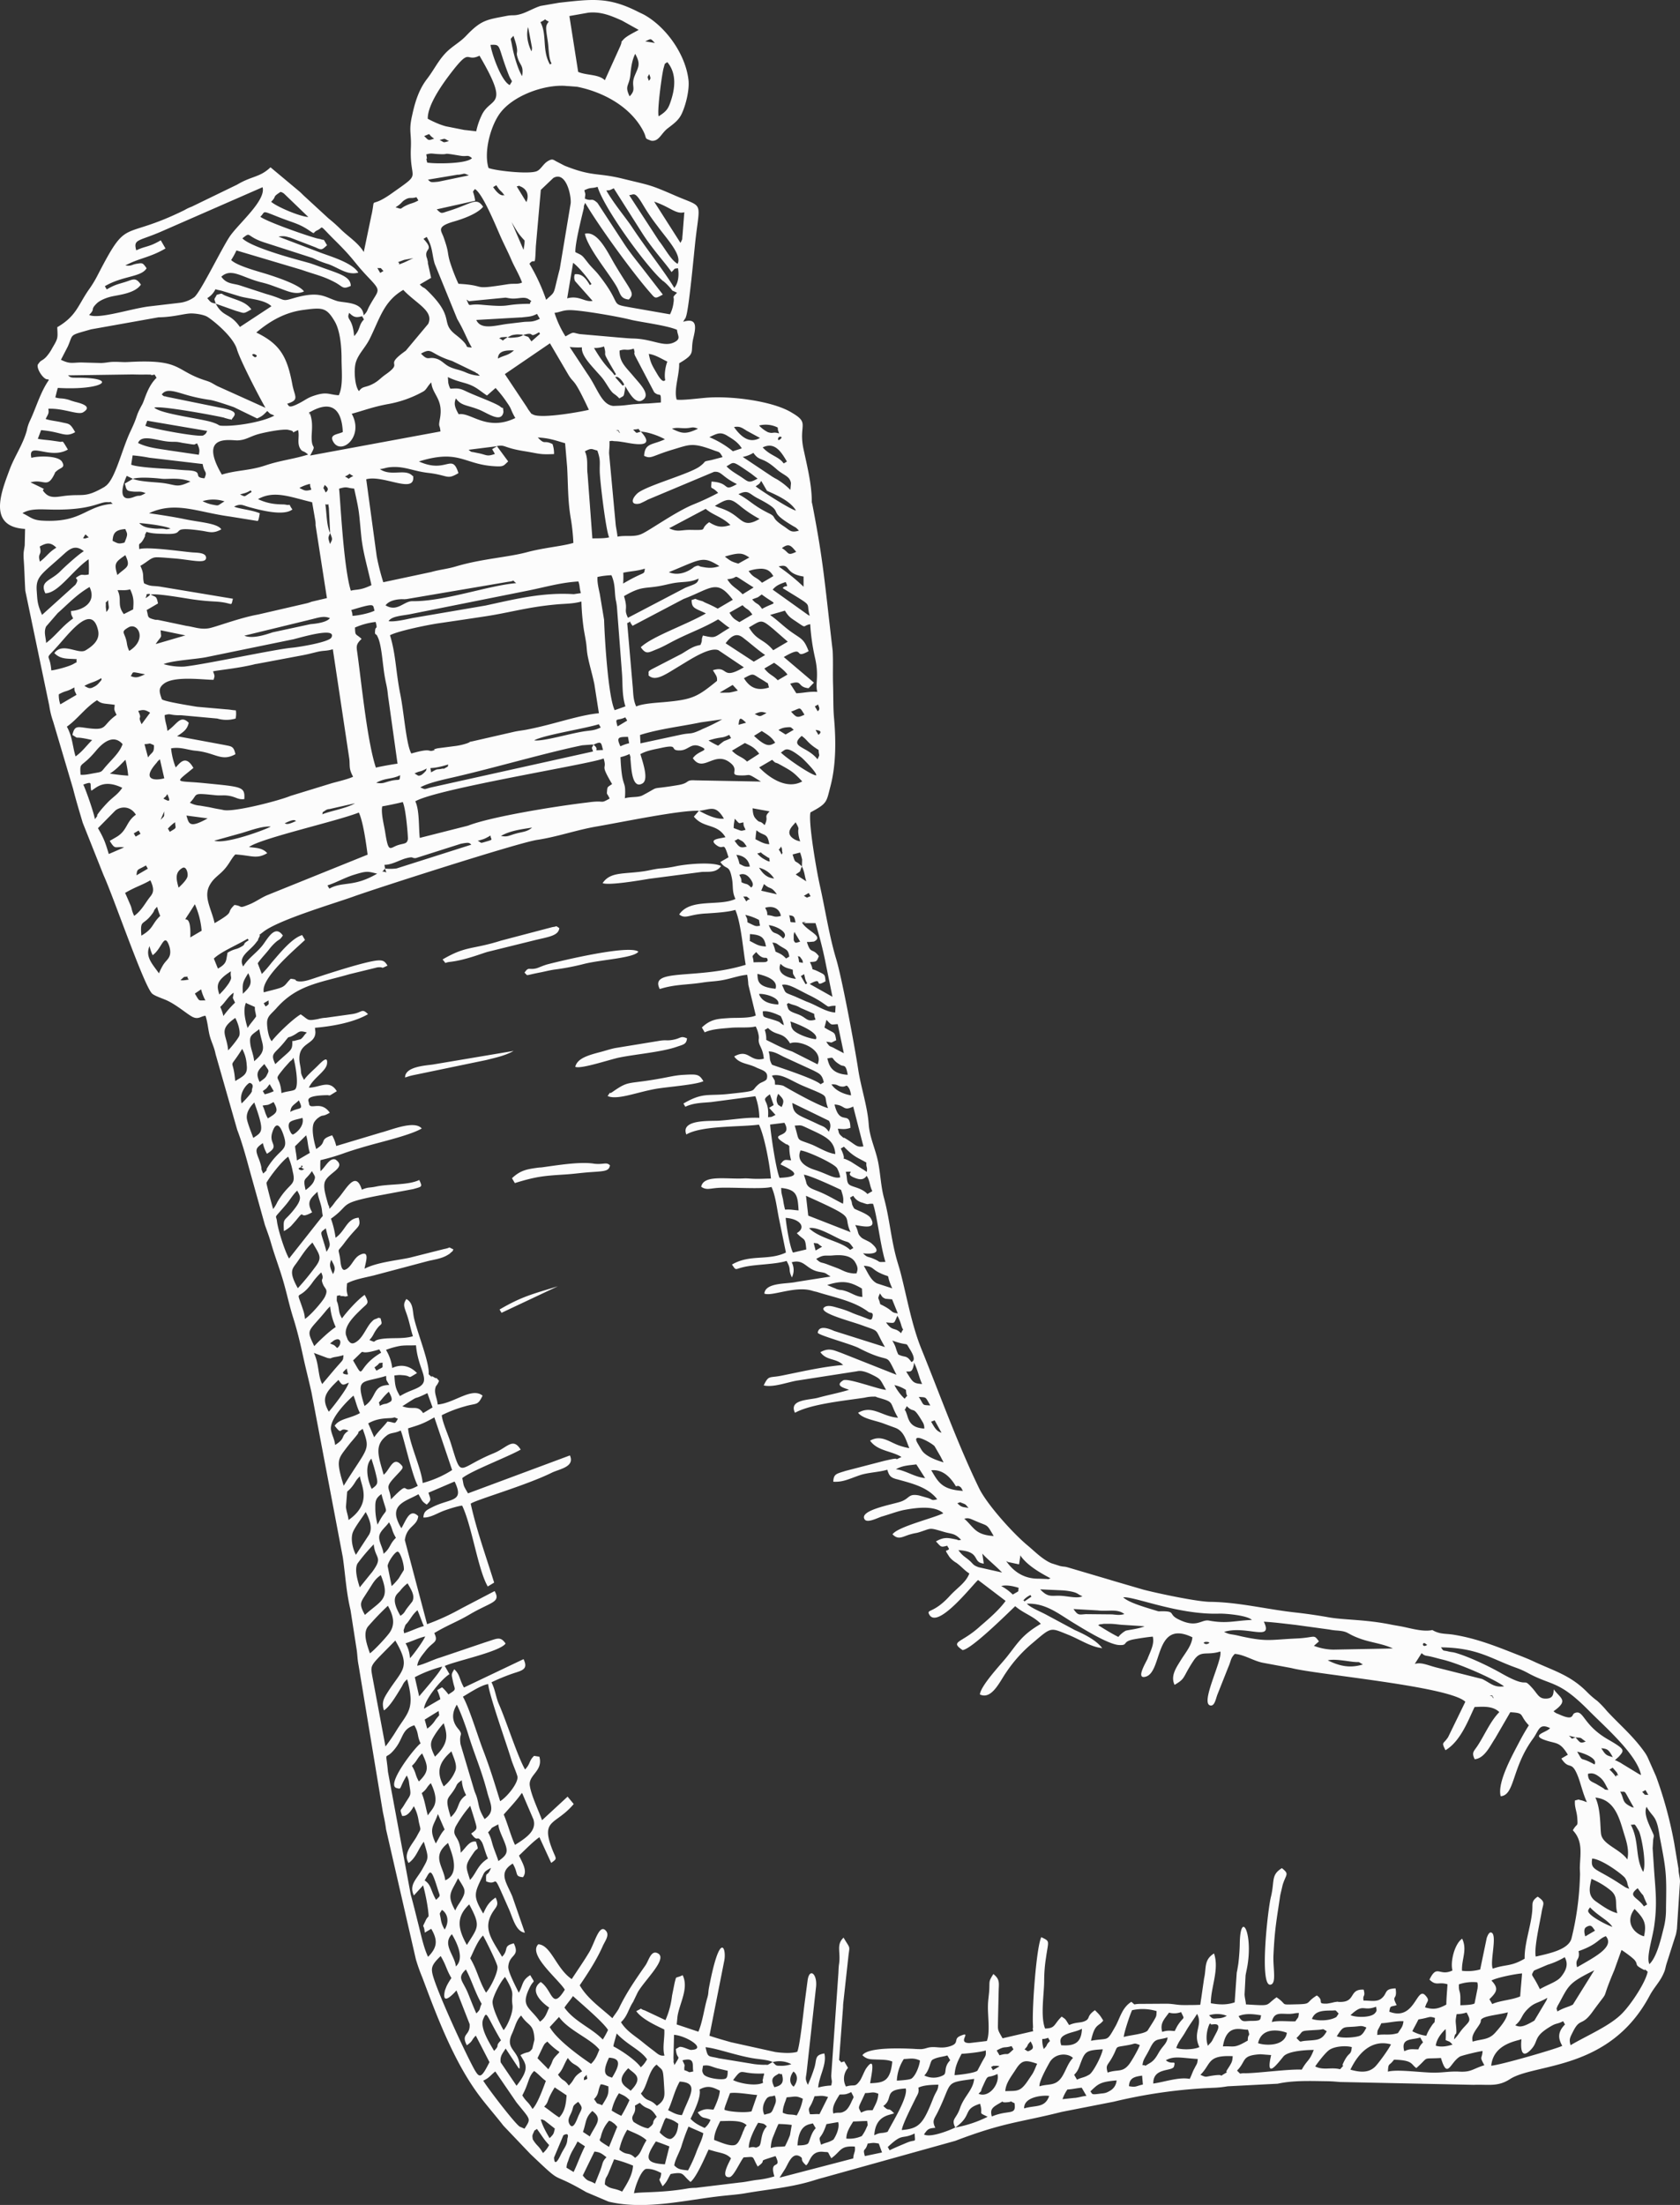 <svg xmlns="http://www.w3.org/2000/svg" width="823.19" height="1080" viewBox="0 0 823.19 1080"><rect x="0" y="0" width="823.19" height="1080" fill="#333333" stroke="none"/><g id="Слой_2" data-name="Слой 2"><g id="christmas05_428993468"><path id="christmas05_428993468-2" data-name="christmas05_428993468" d="M257 1042.68c3.29-5.2 3.13-4.1-3.93-12.9l-10.39-15.17c-2.62 2.17-2.93 3.13-5.9 4.51 2 3.39 15.39 20.93 17.89 22.53l2.33 1zM245.73 643l-.95-1.59c11.06-6.47 16.34-7.6 28.55-11.38l-27.6 13zm-140-494.23c-1-3.08-.78-1.76.47-4.37 3.55-.94 1.6-.6 4.58.55 6 2.33 9.47 2.83 12.4 6.57-4.24 2.39-3.19 1.94-7.58.74l-9.87-3.49c3.66 6.83 6.82 4.25 11.83 11.38L133 150c-3.32-3.28-10.86-3.54-15.55-4.87l-8.73-2.68c-1.4-.4-1.7-.31-3.16-.78a10.2 10.2.0 0 1-4 4.36c1.78 2.13 1.67 2.18 4.21 2.69zm92.76 379c-.09-5.46 10.47-5.86 13.79-6.39l39.4-6.63c-4.35 2.44-9.09 3.34-13.26 4.43l-36.29 7.53c-1.43.31-2.2.62-3.64 1.06zm58.49-51.33c2.12-3.06 2-1.29 5.6-2.09 1.43-.32 3.18-1.37 6.22-2.15 8-2.05 39.49-9.47 44-6.07-2.23 3.23-18.86 3.91-27.15 6.14a119.65 119.65.0 0 1-14.15 2.66c-2.7.42-4.72 1-7.11 1.44-8 1.57-5.31 1.7-7.41.07zM286.6 114.5c6.2-1.57 10.89 8.64 14.59 14.93 8 13.54 10.15 14 6.91 17.28-4.26-.44-4-2.84-5.87-6.19-3.64-6.47-14.26-19-15.63-26zm12.28 456.3c-.5 3-2.79 2.83-10.25 3.38-4 .3-7.56.83-11.73 1.09-10.23.66-13.95.9-24.63 4.21l-1.4-2.38c4-3.75 7-4.36 12.09-5.07 2.14-.29 1.41-.1 2.77-.28 7.37-1 17.64-2.73 24.68-1.87.18.0.45.09.65.11 4.89.54 6.05-1 7.82.81zm-1.18-33.94c2.15-3.09.31-.52 2.38-2 8.59-6 6.88-3.47 24.82-6.84 4.79-.9 6.48-1.37 10.49-1.58 6.31-.33 7.2-.26 9.28 3.14-3.74 1.78-17.85 2.8-23.2 3.73-9.34 1.63-19.22 5.71-23.77 3.51zM216.9 469.93c11.66-6.83 14.4-4.7 28.64-9.22l25.26-6.64c2.66-.28 1-.9 3.26.52-.41 3.84-5.49 4.3-12.33 6l-22.38 5.53c-2.47.55-10.95 4.11-18.71 5-3.56.39-1.51 1.38-3.74-1.1zm78.39-37.38c3.82-5.68 10.31-4.3 20.35-5.82 2.78-.42 5-1.06 7.76-1.35a51.38 51.38.0 0 0 7.64-1.05c4.93-1.08 17.8-2.34 22.27-.17-2.35 3.48-6.1 2.72-9.51 2.93L318 430.46c-4.38.74-19.79 3.37-22.74 2.09zM628.09 915c3.81 3.07 2.13 2.76.42 8.19l-1.19 5.06c-1.76 12-2.72 16.29-3.33 29.41-.31 6.39 1.67 14.05-1.52 14.46-5.44.69-1.29-36.78.27-43 1.92-7.82-.1-10.71 5.35-14.07zM281.87 522.55c1-4.18 6.32-5.7 12.7-7.36 2-.52 5-1.53 7.21-1.9l21.08-3.45c3.63-.63 3.7.05 6.86-.53 4.13-.75 3.67-2.12 6.91-.71-.29 2.94-1.78 3-5 4.13-7.61 2.63-20.37 3.64-28.37 5.3-4.33.89-18.62 5.72-21.36 4.52zm-20.8 525.34c2.17 3.54 2.64 2.69 5 6.69a13.87 13.87.0 0 0 3-3.92c-2.66-2.8-3.28-4.27-6-7.91-1.77 1.46-.75-.11-1.66 1.87-.68 1.47-.59 1.46-.35 3.27zm-28.23-33.6c2.24 3.82 3.28 3.15 7-4.23l-6.7-13c-2.32 2.31-1.22 2.51-4.4 4.74-3.09-6 1.8-4.5 1.37-10.4l-6.45-16.49s-7.69 9.08-5.64.0l.74-1.93a27.23 27.23.0 0 1 2.43-4.1c-2.66-4.53-2.42-6-5.26-10.79-4.18 4-4.63 5.58-4.1 8.36 1.39 7.24 16.79 40.6 21 47.87zm36.44 33c2.17-2.12 2-2.2 2.58-4.7l-5-3.94c-2.31-1-.38-.12-1.89-.56.59 2.35 1.92 5.13 4.32 9.2zm-23.81-47.92c-7.43-12.68-6.8-14.8-8.68-10.46-1.8 4.16 2.94 11.58 5.31 15.63 3.25-3.28.13-1.89 3.37-5.17zM236 981.48c-3.14-5.35-5.07-12.05-7.72-16.81-4.3 4.08-1.91 5.06.68 10.81.79 1.75 2.93 7.52 4.46 10.71 2.46-2.47 1.18-1.81 2.58-4.71zM278 1047.6c0-.17 1.38-3.52-1.94-1.73l-4.59 10.93c.25 5.55 3.1-1 3.54-1.88 1.43-2.88 2.91-4.22 3-7.32zm-54.63-84.42c4.27-3.95.66-11.35-1.94-15.79-4.9 5 1.43 10.35 1.94 15.79zM260.9 1033c2.43-2.29 5.28-10.31 6.57-13.75-2-1.38-3.64-3.44-5.74-4.86-2.9 2.8-2.52 5.91-5.8 11.94 2.17 3.54 2.64 2.68 5 6.67zm-43-87.9c2.77-4.72.73-8.43-1.38-9.62-1.32 2.34-1.15 1-.55 4.4a13 13 0 0 0 1.93 5.22zm63.16 118.75c1.9-3.9 3-7.44 5.56-12.58L283 1048.9c-2 4.11-3.11 4.79-4.61 9.57a8.8 8.8.0 0 0-.8 3.29l3.51 2.13zM274 1037.13c2.9-2.92 3.35-7 3.63-10.83l-5.83-3.88c-4.34 7-2.57 6.8-5.16 9.43 2.6 1.75 4.64 3.6 7.36 5.28zm20.29 25.51c1.12-2.88.66-3.76 2.88-6-2.36-1.84-3.13-2.49-5.9-2.78l-5.71 11.71c2.55 3.32 2.88 2.11 6 4l2.73-6.87zM213.67 930.57c2.36-2.38 2-1.42.85-5.15-3.61-11.78-3.76-8.71-6.44-4.38 3.35 2.26 2.86 4.88 5.59 9.53zM255 1006.63c3.94-2.21 3.89-.52 5.83-3.19l1.05-4.45c-.38-8.06-2.89-6.21-6.53-11.78-2.46 2.49-2.81 5.31-4.48 8.92-3.83 8.24 4.29 7.87 3.73 17.12a3.68 3.68.0 0 1-.6-.41l-6.24-9.45c-1.43 2.32-2.88 3.7-2.43 6.77l7.77 11.45c6.83-8.69 4.44-10.64 1.9-15zm24.1 33.87c1.84 3.14 3.61-2.54 4.37-4.23 1.7-3.75 2.4-3.56-.14-6.77-3.27 2.29-2 2-3.34 5.17-.77 1.86-2.17 3.64-.89 5.83zm-32.35-46.12c1.46-1.48 4.87-8.3 4.35-12.31-.8-6.24 1.75-4.6-3.61-13.73-2.12 2-5.83 9.31-6.12 11.86-.34 2.88 3.29 10.55 5.38 14.18zM238.14 976c1.85-1.88 5.82-9.49 5.62-12.64-.13-1.81-5.77-13.05-7.07-15.32-2.68 2.55-4.73 8-6.28 11.14 3.64 6.22 4.11 10.65 7.73 16.82zm66.7 97.47c2.52-4.06 5.07-8.07 5.34-12.73a61.45 61.45.0 0 0-9.27-3.09l-2.48 6.08c-1.32 3.48-1.85 2.36-2.07 6.18 2.89 2.6 4.44 1.6 8.48 3.56zM228.76 952.67c5.47-8.86 7-9 1.15-19.88-6.58 6.23-5.54 12-1.15 19.88zM289 1046.44c3-6.11 6.53-8.51 1.24-12.46-3.53 3.35-2.9 5.51-4.59 10.25l3.35 2.21zM223.08 935.72a22.4 22.4.0 0 1 2-3.5c4.09-6.36 2.73-6.56-.62-12.27-3.35 6.93-5.77 7.95-1.43 15.77zm45.6 77.83c3-4.8 1-3.72 4.43-7.31.14-.15.56-.55.64-.65l.37-.55a33.27 33.27.0 0 1-5.93-5.07c-1.63 1.37-1 .67-1.94 2.15l-2.88 6c1.8 1.89 3.53 3.54 5.31 5.42zm10 8c3.19-3.08 1.9-4.17 6.55-7-2.95-4.18-4.1-2.37-7-6.55-2.09 3.38-2.36 5.67-4.82 8.16 2.56 3.64 2.74 1.78 5.31 5.42zM218.18 921c8.6-3.78 1.56-16.72 1.42-18.33-8.46 6.65-2.28 11.36-1.42 18.33zm84.29 120.74c-1.51-1.63-.82-1.09-2.27-2.13a4.17 4.17.0 0 0-1.78-.85 17.23 17.23.0 0 0-4 7.81c-.5 2.12-2.08 1.21 4 5l4-9.82zm-16.36-22.84c2.63-.82 1.33-.67 1.38-2.68-1.49 1.72-1.31.71-1.38 2.68zM214.54 888.6c-1.91 5.76-4.69 6.75-1 14.34 1.46-2.36 2.38-4.81 4.31-6.83l-3.26-7.51zM295 1031.2c3-4.77 3.23-5.28 3.11-9.28l-1.86-.64c-2-.54-.43-.21-1.92-.35-1.59 3.26-.64 4.6-3.25 7.22 2.29 3.25.73 1.51 3.92 3zm16.16 25.74c3.14-2.22 2.74-4 5.62-8.63-2.5-2.45-6.59-3.76-9.43-5.15a30.94 30.94.0 0 0-3.89 9.75c3.95 3.28 4.44.81 7.7 4zM209.68 889.17c2-3.52 6.4-5.39 1.43-15.77-2.41 2.29-1.6 2.61-4.47 4.89 1.58 3.85 1.93 7.29 3 10.88zm79.88 121.76c2.38-2.27 3-4.35 4.13-7-4.05-5.28-15.12-9.41-19.78-16l-4.54 4.93c3.31 6.1 14.9 14.49 20.19 18zM205.27 872.55c5-4.84 4.7-7.18 1.57-13.72-2.61 2.48-2.35 3.62-5 6.1 2.33 4 1.36 4 3.39 7.62zm99.18 163.8a77.55 77.55.0 0 0 4-7.7c-2-2.1-3-2.32-5.17-3.36a25.27 25.27.0 0 0-3.57 8.48 39.16 39.16.0 0 0 4.72 2.58zM206.1 853.93c-1.87-3.91-.73-4.69-3.07-8.88-6.12 1.9-5.29 6-9.18 11.1-5.62 7.38-4.88-.43-3.74 11.76L201.26 928c1.37 4.92 2.63 10.18 3.89 15.15 1.17 4.58 2.46 10.89 4.6 15.32 4.54-4.58 4.85-8.1 1.56-13.72l-3.18 1.86c-.42-5-1.68-1.39.44-5.93 1.4-3 1.71-.38 1.19-5.06a93.62 93.62.0 0 0-2.44-12.15l-4.52 4.94c-2.52-5.26 1.3-7.83 4.2-13 3.09-5.55 3.18-5.14.66-13.31-2.7 3.44-3.73 7.84-7.44 10.41-3-4.66 2-9.23 4.13-13.29s1.87-2.15.8-7.19a21.81 21.81.0 0 0-2.37-7.34c-.67 1.09-2.81 5.23-5.76 4.74-1.14-3.7-.94-2.07 1-5.32 3.2-5.37 3.52-4.2 2.65-9.39-.42-2.54-.15-2.54-1.36-5.07-4 6.5-2.26 6.87-5 6.14-5.38-1.45 8.92-19.87 11.75-21.85zM328 1051.35c-2.07-.83-4.36-1.72-6.62-2.46-5.54 8.33-5.06 10.63 4.42 11.21l2.2-8.75zm-28.11-33.68c4.14-6.7 4.14-9.46-1.48-9.8-4.38 9.06-.24 9 1.48 9.8zm17.74 24.81c4.21-3.14.86-2.29 4.16-5.63-3.47-5.66-4.37-2.75-8.29-6.88l-2.39 1.39c.84 4.55-2.64 4.61-.72 7.89.09.14 4.51 3 7.24 3.23zM230.89 898.07c3.22-2.26 2.9-2.39 1.79-6.26-.72-2.45-1.51-4.84-2.27-7.32a62.49 62.49.0 0 0-7.18 10.24c-2.19 5.29 2.14 4 2.52 12.76 2.58-2.46 4.24-6 7.47-5.45 1.53 4.92.89 2.54-.92 5.15-4.79 6.9-4.09 6.72-2 13.61 3.07-3.1 3.6-7.28 8.8-10.49-1.2-2.35-2.26-6.9-3-8.06-2.59-4-1.73.79-5.23-4.18zm49.86 79.62c-1.22 1.88-3 3.83-4.17 5.64 4.86 6.9 13.4 10 18.78 15.66a41.1 41.1.0 0 0 2.57-4.7c-2.23-3.71-13.16-12.93-17.18-16.6zM228.4 879.26a17.33 17.33.0 0 1-2.13-7.29c-3 2.13-2 1.89-3.6 4.43-3.24 5.26-4.93 3.58-1.79 13.67 4.88-4.63 2.61-7.35 7.52-10.81zM309 1024.08c6.89-6.93 1.34-8.44-1.14-11.06-7 7-.92 9 1.14 11.06zM209.33 846.7a14.73 14.73.0 0 0 4.07-4.33c2.38-3.14 1.78-1.27 1.53-4.32l-6.83 4.22 1.23 4.43zM217.41 875a18.35 18.35.0 0 0 5.81-7.9c.86-2.92-1.12-6.43-2-9.27-5.86 5.1-7.78 9.76-3.8 17.17zm26.77 36.59c4.17-2.93 4.86-4.33 3.3-8.56-1.29-3.5-3-6.4-3.33-9.44-5 2.63-2.09 1.07-5 3.9 1.64 2.94 1.64 4.44 2.67 7.42 1 2.83 1.66 4.3 2.4 6.68zm84.94 135.87c2.62-1.55 3.09-5 3.23-7.24-2.5-1.84-3.42-2-6-2.85a4.84 4.84.0 0 0-1 1.72l-2.12 5.39c.91 1 4.09 4 5.86 3zm-141-209.71c-1.19-3.84-.16-5.73 1.87-8.93 7.17-11.25 11.56-11.84 3.7-25.27-12.22 12.57-12.31 11.41-11.31 17.23l6.5 34.66a85.63 85.63.0 0 0 5.48-8c5.37-8.64 9.2-10.27 5.13-24.91-2.11 2-1.62 1.94-2.87 4-2.1 3.37-5.5 9.38-8.5 11.23zm25 22.68c7.13-6.76 6-11 4.28-16.37a38.65 38.65.0 0 0-5.34 7.35c-1.58 2.94-.89 5 1.06 9zm87.5 141.25c.18.0-.06.43-.09.65 3.08 1.49 10.88 6.55 13.46 10.24a13.73 13.73.0 0 0 3.05-3.92c-3.33-4.73-9.32-6.77-14.86-12.63l-1.56 5.66zM205.39 830.87c2-2.5 10.51-12 11.26-14.55a62.92 62.92.0 0 0-13.39 5.18l2.13 9.37zm116.46 200.6c4.11-2.71 3.82-5.11 3.63-8.47-.65-10.75-.42-8.29-3.73-11.74-4.08 2.88-4.59 11-7.72 14.14 3.22 4.57 4.17 2.22 7.82 6.07zm15.3 31.58a71.26 71.26.0 0 0 4.08-9c1.13-3.11 2.89-6.1 3.38-9.2-2.32-1.11-5-2.14-7.23-3.24a95.55 95.55.0 0 0-3.54 9.84c-1.1 3.24-3.16 6.52-3.45 9.2 1.75 1.71 2.53 2 6.76 2.43zM181.3 809.78c2.18-1.53 8.32-8.15 9.71-10.25 2.61-3.93 1.87-8-.94-13a137.27 137.27.0 0 0-9.81 10.22c-2.4 3.23-.7 8.18 1 13.06zm19.56 2.41c1.63-1.55 6.7-8.6 7.48-10.64-3.37.78-6.35 2.34-9.62 3.35a15.61 15.61.0 0 1 2.14 7.29zM178.81 791c7.8-7.1 12.7-7.36 7.79-19.49-2.91 1.93-3.92 4.1-5.57 6.62-.26.43-1 1.54-1.48 2.3-2.81 4.43-3.87 4.94-.74 10.57zM237.45 891c5.42-3.81 2.81-7.34 1.31-13.1-2.92-11.24-6.22-18.23-9.41-28.68-1.07-3.51-3.87-11.27-5.52-14.24-4.46 7.19.68 11.64 1.27 12.53 1.79 2.71-.22 1.37.55 6.78l6.73 22.61c.59 1.78.83 2 1.22 3.29 1.37 4.66.63 5.34 3.85 10.81zm96.68 145c.76-1.57.73-1.85 1.52-3.64 3.4-7.68 5.84-12.28-2.61-12.78-2.66 4.72-3.53 9.54-5.68 14 2.44 1.18 4 2.26 6.77 2.43zm-152-265.71c5.94-8 1.64-6.51 1-13.87a92.16 92.16.0 0 0-7.93 9.36c-1.63 2.88.0 8.31 1.07 11.72l5.82-7.21zm25.55 26.17c-1.21-2.69-1.61-4.34-3.13-7.77-2.29 2-3 3.6-4.62 5.74-1.08 1.49-1.06.69-1.77 2.9-.58 1.77-.41.75-.14 2.66 3.2-1 6.36-2.63 9.66-3.53zm44.67 107.18c6.17-3.82 10.57-7.18 9.05-12.43L256 878.63c.1-.13-.24-.25-.38-.35-2.19 3.26-5.78 7.06-8.79 10.48 2.07 4.94 3.55 10.77 5.53 14.9zm-56.13-112.2c2.27-1.6 1.75-1.78 3.33-3.84.43-.59 2.4-3 2.58-3.35 1.21-2.75-.5-5.42-2.43-8.72a19.29 19.29.0 0 0-3.71 3.74c-1.64 1.82-4.91 3.4.23 12.17zM334.4 1009.19c1.75 3.66.76 1.44.93 4.79 3.38 1.08 1.27 1.24 4.39.64-.69-2.79 1.27-7.24-5.32-5.43zm8.38 14.3c.9 3.61-2.81 11-4.41 14.32 2.26 2.38 4.39 3.27 6.9 4.49a9.41 9.41.0 0 0 2.87-4c-3.46-1.63-3.77-.1-6.27-3.65 3.75-2.1 4.74-1.52 7.76-1.34 1.26-2.64 2.92-6.43 3.09-9.28-3.12-1.52-5.69-2.94-9.94-.58zm17.87 26.86c1.32-.77 2.22-3.23 2.83-4.65s.14-.65 1-2.43c.71-1.52.08-.86 1.36-2.33-2.46-2.43-7.05-2.14-12.92-2-1.44 3-3 5.9-3 9.22 3.1 1.09 8.37 3.62 10.74 2.23zM180.77 751.79c2-3.27.28-7.83-1.59-11.18-1.59 2.57-5.17 7.2-6.24 9.81-1.14 2.8-.45 7.44 1.45 11.13l6.38-9.76zm11.14 25.1a31.72 31.72.0 0 0 3.47-3.8l2.48-4.06c.38-2-1.54-8.68-2.93-9-1.2-.32-4.83 5-5 7l2 9.94zm138.53 234.63c3.71-6 1.22-1.75.71-7.89l1.59-.93c1.17-.69 4.88 1.4 5.84 1.37 8.29-.29-2.3-7-8.31-7.39L330 1008c.3 3.65-.5.0.47 3.49zm-159.66-267c11.95-8.42 5.93-17.24 5.59-21.42-2.28 2.16-2 2.73-3.89 5.1a15.08 15.08.0 0 1-2.36 2.39l-.61 7.54c.33 2.77 1.07 4.06 1.27 6.39zM194 753.24c-2.33-4-1.36-4-3.38-7.62-1.56 2.3-4.47 4.31-4.79 6.82-.34 2.71 1.85 5.72 2.1 8.62 3.49-2.83 2.91-4.83 6.07-7.82zm51.07 129c3.48-2.14 8.83-8.87 8.5-11.91-.14-1.21-2.38-6.34-2.93-8.16-2.35-7.8-11-32-11.44-37.29-3.46.48-9.26 4.36-12.38 6.18 3 5.12 7.32 19.44 9.89 26.11 3.46 9 5.79 16.76 8.36 25.07zM185 746.82c5-10.31 5.23-2.61 1.9-15-3.2 2.25-3 3.95-3 7.28a31 31 0 0 0 1.12 7.69zM379.44 1066c-2.74-8.83 4-2.89.57-9.93-10.77 3.36-3 1.11-8.74 5.12-3.16-5.55-1-4.75-6.89-4.5-2 2.54-4.93 9.51-6.94 9.68-4.84.42.17-7.76.73-9.23-2.14-2.25-4.43-2.46-7.81-3.36l-3.15-.9c-1.64 3.42-5.77 13.35-8.85 15.86-4.4-3.69-2.89-5.15-9.75-3.89-1.5 2.43-1.6 3.65-3.95 6-2.69-5.2-1.06-1.73-.67-6.49-1.88-1-4.74-2.28-7.5-2-2.76 1-5.65 9.89-5.82 11.94 2.67-.74 13.63-.14 26.19-2.36a24.91 24.91.0 0 1 4.11-.32l21.54-2.61c2.84-.23 5.88-1 8.4-1.28a43.56 43.56.0 0 0 8.53-1.72zm-35-54.19c-.12 2-.77 2.33.27 4.11 1.22 2.07 9.32 3.08 10.87 2.17 1.1-.64.93-2.77 1-3.79l-5.06-1.21-.63-.19c-2.64-.78-3.72-1.59-6.44-1.09zM371 1026.15c-3.11-.19-10.4-1.52-13.32-.9l-2.3 6.23c-.5 1.87-.24.4-.4 1.91 2.19 1 10.36 1.58 13.25.78l2.77-8zM182.14 729.27c3.17-2.22 3.08-2.85 2.14-6.81-.7-3-1.46-5.34-2.29-8-3.4 3.43-1.92 10.5.15 14.84zm189.71 322c1.49-.87.59-6.4 3.89-9.75-1.56-1.54-1.47-1.26-4.24-1.78-1.69 2.73-4.86 9.06-4.55 12.26 3.9-1.06 2.33.78 4.9-.73zM168.42 727.71c12-19.34 13.18-17 9.3-27.85-4.17 2.94-.56.27-3 3.25-1 1.25-2 2.43-2.78 3.32-.58.71-1.83 2.29-2.63 3.35-3.81 5.05-4.58 6.05-.9 17.93zm-4.93-56.45c5.13-6 4.49-4.41 4.82-7.49a31.14 31.14.0 0 1-4.29.93c-2.81.6-1.19.82-3.48.48l-6.74-2.51c2.66 5.59 1.88 11.12 4.08 15.25l5.61-6.66zm-2.42 20.22c1.07-1 9.5-11.7 9.78-14.27-3.06 1.47-3.09 1.46-5-1.31-6.86 6.5-8.28 9.21-4.74 15.58zm15.3.63c-1.57-3-2.09-6.06-3.16-8.51-.52.29-12.24 10.9-11 16.93.61 2.88 1.73 4.44 2 7.24 5.53-3.53 2.37-4.1 6.54-7-5.11-2.21-2.54 3-6.77-2.43 2.41-3.57 7.59-3.48 12.38-6.19zm208.28 359.13a51.54 51.54.0 0 0 2.44-5.43l.86-5a51.92 51.92.0 0 0-6.51-.45c-.81 1.67-1.72 4-2.55 6.06a15.25 15.25.0 0 0-1.2 5.74c3.17-1 3.63-.45 7-.87zM374 1017.52c.24-1.7.18.28.41-1.91-12.8.55-10-3.55-15.19 3.22 2.19 1.29 10.58 3.31 14.67 1.35-.37-2.06-.14-.86.11-2.66zm.52 18.29c3.14-1 3.34-.28 4.59-3.46.94-2.38 1.56-3.18.55-5.95-2.56.8-1.83.0-3.64 1.07-.13.07-3.6 4-1.5 8.34zM169.11 673.11c2.32.49 1-.22.87-2.85-1.28 1.26-3.06 2.38-.87 2.85zm35.62 54.66c-2.89-5.21-7-24.2-8.4-27.09-3.17 1.53-4.8.89-6.77 2.42-6.31 4.86-4.18 10-1.57 19.24 2.95-2.26 4.44-8.91 8.19-5.25 2.06 2 1.33 1.92-3.22 6.93s-1.92 4.41-1.4 10.4c10.73-11 3.62-1.34 13.17-6.65zm-39.54-67.51c2.27-1.39 2.36-5.87-1.59-3.68.0.0-1.74 1.35-1.87 1.43 2.38 1.15 1.45.27 3.46 2.25zM378.61 1010c-2.11-1-5.8-1.3-8.33-1.65-8.54-1.15-19.28-5.21-24.57-5.6 1.22 5.39 1.22 4.11 6.46 5.41l17.42 2.86a45.07 45.07.0 0 0 4.62.34c2.84-.13.86.6 4.4-1.36zm4.51 5.89c-2.7.18.19-1.18-2.85.6-2.6 1.52-2 3.35-.85 5.84 4.1-.89 4.74-2.69 3.7-6.44zm12.58 34.22c1.09-.63 1.34-5 4-7.68l-1.41-2.39c-2.12.66-6.9.44-7.53 10.82 1.32-.06 3.56.0 4.9-.75zm-10.62-21.6-.22.62a15.68 15.68.0 0 0-.65 1.84 11.73 11.73.0 0 0-.66 3.86c3 1.36 3.56.51 6.83 1.33a23.64 23.64.0 0 0 3-8.17c-3.58-1.73-4-.89-7.89-.72l-.44 1.24zM164.5 650a31.18 31.18.0 0 1-2.74-10.14 25.3 25.3.0 0 0-2 2.15c-8.83 10.81-9.94 8.63-5.77 17.34 2.16-2.39 7.65-7.59 10.52-9.35zm18.85 54c1.8-2.71 4.54-5.15 6.49-7.72 4.06.39 3.33 1.79 5.12-1.35-2.87-1.19-.55-.5-3.75-.33-3.76.19-6.82.38-10.78 2.58l2.92 6.82zM173 666.34c6.17 10.54 1 3.71 13.78-3.8l-.94-1.59c-12.82 4-4.56-2.45-12.84 5.39zm18.27 20.24c1.5-.88.09-3.27-.75-4.9a30 30 0 0 0-3.1 3.23c-2.66 3.35-1.54 1-1.39 3.67 3.42-1.64 2.24-.24 5.24-2zm-41.9-40.53c2.72-1.67 8.8-8.68 9.85-10.91 1.76-3.72.0-3.66-1-6.2-1.42-3.38 1-1.64-.82-5.7a34.76 34.76.0 0 0-4.7 5.5c-6.62 8.79-7.74 2.5-4.88 10.81 1 3 1.38 3.77 1.6 6.5zm63.45 48.18c-5.6 3.27-7.87 3.84-12.86 5.39.63 7.55 6.56 19.75 7.15 26.76a51.1 51.1.0 0 0 14.43-6.33l-8.72-25.82zm-23.63-20.3c-11.85 3.68-15 .61-10.58 14.73 6.33-4.21 3.57-10.13 12.11-10.29-1.76-3.17-1.31-1.72-1.53-4.44zm199.69 348.14c1.57-1.89 2.66-5.31-.07-7.42-1.59 1.9-2.61 5.38.07 7.42zM378.61 1010c2 2 1.46 1.79 4.23 1.84a14.25 14.25.0 0 0 4.91-.8 12.68 12.68.0 0 0-9.14-1zM145.91 631a122.78 122.78.0 0 0 8.25-10c3.89-5 2.71-5.94-1.07-12.39-3.38 3.2-5.24 6.47-7.81 10.05-2.05 2.85-3.92 4.12.63 12.29zm38.58 40.35c4-2.36 2.71-.79 3-3.92-3 .42-.36-.21-4 2.33l.94 1.59zM408.36 1048c.13-.07 3.36-5 2.35-8.59l-5.75 1c-2.93 8.86-4.33 4.59-2.63 10.09 2.6-1.25 3.29-.86 6-2.48zm-2.63-20.86c-3-.91-3.72-.5-6.63-.38-2.38 7.1-3.47 4.72-2.24 8.78 1.92.14 2.74-.18 4.67.0l4.2-8.38zM395 1060.61c-3.65-3.25-.77-3.08-3.13-4.43-3.88-2.19-5.73 4-7.35 6.45l-2.54 4 36.1-9.41c.19-3 1.16-3 .79-5.8-7.4-.52-6.67 2.28-11.53 5.69-2.25-3.65-.66-2.78-3.92-3.13-6.41-.68-6.56 5.5-8.42 6.59zM163.19 624.09c1.25-2.7 1.09-3.46-.87-7-1.07 2.47-.66 3.75.87 7zM160 613.16c2.61-4.21 1.55-3-.35-11.53-3.43 2.75-2.5.76.35 11.53zm49.42 69.2c-8.85 4.35-2-.19-12.28 6.43 5.45 2.06 7.21-.91 10.2 3.35l4.61-2.77-2.53-7zM65.73 448.62c3.27-2.3 5.14-5.7 7-8.27 1.6-2.25 3.7-3.42.94-9.17-4 2.35-7.24 3.17-12.38 6.18.67 1.37 2.25 5.09 2.67 6.07.72 1.66.46 2.43 1.8 5.19zm58.38 108.75c4.33-3 5.75-2.69.49-17.36-2 2-4 4.85-3.65 7.81.2 1.95 2.28 7.1 3.16 9.55zm9.74 34.83a18.9 18.9.0 0 0 2.09-3.48c6-10.05 9.29-7.48 7.5-14.87a32.24 32.24.0 0 0-2.22-7.3c-3.23 2.27-9.09 9.86-10.65 12.79.05 1.23 2.9 11.67 3.28 12.86zm288.42 454.06a19.46 19.46.0 0 0 2.06-3.51c1.06-2.54.86-1 .59-3.86-2.55.0-4.69.22-6.84.22-1.92 3.11-3.37 5.4-3.38 8.39a15.12 15.12.0 0 0 7.57-1.24zM414 1034c1.42-.83 2.57-3.07 3.22-4.54 1.26-2.89 1.43-1.51-.11-4.73-2.84 1.35-3.26 1.1-5.71 1.19-2.41 3.94-3.77 6.14-3.09 9.29 3-.87 3.25.24 5.69-1.21zM77.91 476.69A29.84 29.84.0 0 1 80 472.54c1.2-1.83 2.28-2.5 2.94-3.93 1-2.07.29-4.89-.63-6.76-2.07-4.15-3.26 3-7.51 6a20.77 20.77.0 0 1-1.53-4.44c-2.26 5.21 1.45 8.84 4.6 13.31zm10.53 3.42a7.21 7.21.0 0 0 2 0c.37.0 1.51-.24 2.09-.29-1.66-1.76.73-1.5-2-1.35-.51.0-1.08.75-2.11 1.62zm30 60.31a46.87 46.87.0 0 0 4.45-4.9c.73-1.39.41-.09.58-1.94.0-.3 1.22-2.57-1.06-3.16-.7-.19-5.66 4.57-4 10zM196 683.79c4-2.35 5.91-2.69 8.57-4 7.16-3.57.31-8.29-.73-20.85-2.55.11-4.78-.07-7.46.24a37.2 37.2.0 0 0-7.25 2 21.86 21.86.0 0 1 3.06 8.88c4.72-2.24 9.05-.77 12.14 2.49-5.23 3.14-2.17 1.58-6.34 1.09l-2-.15c-.74.0-2.12.18-2.75.21.34 5.26.62 6.5 2.74 10.13zm-64.74-136c4.61-2.79 5.31-3.47 2.79-8-3.31 1.83-2.27 1.2-5.39 1.74 1.35 2.76 1 3.43 2.6 6.28zm17 25.28c1.67-.87.28-.22-.31-1.05-1.43-2 1.72-.72-.46-.26-2.62.55-.06 1.73.77 1.31zm8.39 24.39c2.1-3 1.47-.54 1.13-4.42-.29-3.29-2-6.58-2.21-9.32-3.55 3.36-5.44 5-2.63 10.08-7.31 4.12-2.87-2.31-7.85 3.91l-2.48 2.81A16.17 16.17.0 0 1 139.1 603c-.29-6.72-.17-4.34 4.24-9.66 5-6 3.88-7.28 2.28-10.16-2.25 2.12-3.36 4.38-5.79 7.22-6.05 7.1-4.52 4.36-4.13 7.69.45 4 3.74 14.57 5.94 18.35l15-19zM98.54 484.59l-3.06 2.07c2.53 4.25 1.64 3.22 5.17 3.37a23.07 23.07.0 0 1-2.11-5.44zM129 574.79c3.05-2.8.72-.68 2-2.82 6.46-10.41 11-7.7 7.57-17-1.78-4.76-3.74-5.12-5.24.0-1.66 5.61 4.07 6.09-2.53 10.16a19.31 19.31.0 0 1-2-5.23c-3.51 2.47-3.67 3.12-2.36 6.78a28.52 28.52.0 0 1 1.49 4.44c.52 2.11-.38.44 1 3.62zm296.16 475.13c-1.19 4.38-2.58 1.82-1.39 6.15l8.41-1.77-1.58-4.37c-3.06-.53-2.74-.31-5.44.0zM78.51 448.59A25.73 25.73.0 0 1 77 444.16c-2.22 2.24-.84 1.31-2.39 3.41-4.62 6.31-6 2.27-5.34 10.72 6.17-3.62 5-5.67 9.26-9.7zM149.73 582.9c1.42-1 3.39-2.73 4.05-4.3 1-2.43.6-2.17-.95-5-3.26 5-4.56 2.79-3.1 9.28zM72.44 425.49l-.93-1.6c-4.18 2.46-4.28 1.41-4.63 4.85l5.56-3.25zm42.81 104c4.6-2.7 6.16-3.55 5.62-8a18.26 18.26.0 0 0-2.2-7.74c-7.17 11.54-4.49 2.9-3.42 15.73zM129.7 536a20.7 20.7.0 0 0 4.43-1.53l-2-3.44c-1.74 2.15-.87 1.63-3.36 3.38l.94 1.59zm-17.94-21.5c1.25-1.17 5.17-6 5.52-7.3.55-2.06-.6-6-2-8.61-8.68 6.11-4.11 7.86-3.49 15.91zm31.63 41.22c.89-.08 6-3.78 4.81-8.16-2 .63-5.7 1.12-6.42 2.45-.84 1.54.0 3.56.93 5.14l.68.57zm-16.16-25.75c1.71-1.33 2.7-1.77 3.37-3.09 1.52-3 1.21-2.1-1.07-5.72-3.09 3.17-4.45 4.33-2.3 8.81zm24.58 34.68c-1.08-3.48-.85-5.49-1.79-8.55-1.9 1.79-3.54 3.53-5.43 5.32.2 2.45.76 4.4.87 7l6.35-3.72zM46.48 401.22c2.73-3.28-.57.0 2.61-4.05.86-1.09 2.32-2.7 3.38-3.82 2.76-2.94 5.14-4.05 7.44-7.47-9.12-4.41-12.67.0-15.17 1.42-.94-3.43 1.14-4.84-3.92-3 1.4 2.92 5.46 14.59 5.66 17zm381.13 632.32c1.45-3 2.57-4.65 2.77-8-2.81-1.22-3.26-.34-6.45-.34-3.68 8.15-3.58 6.31-2 9.57 2.82-1.35 3.26-1.1 5.69-1.19zM57 410c5.53-3.24 4.64-7.47 9.59-10.95-3-4.79-7.93-3.88-10.12-2L48 405.65c3.27 5.59 3.83 7.86 5.31 12.65l7.51-3.24c-4.58-.63-4.18 1.47-7.05-3.19L57 410zm8.55-1.81.92 1.59 2.39-1.39-.93-1.59-2.38 1.39zm49.64 82.93c-1.71-3.59-.94-1.35-.73-4.9-3 2.2-3.81 4.44-6.54 7a21 21 0 0 1 1.53 4.44 46.8 46.8.0 0 1 5.74-6.57zm9.34 28.67c7-5.79 3.73-7.57 2.53-15.69-3.93 2.95-4.9 3.11-4.42 7.12.34 2.82 1.63 5.44 1.89 8.57zm17.73 24.82c4.61-2.57 6.7-.36 4.18-5.64-2.7 2.55-3.85 2.57-4.18 5.64zM37.49 340.34c-1.11-2.44-.93-1.6-1.07-3.64-4 2.34-4 1.37-7.61 3.39a13.81 13.81.0 0 0 .74 4.91l7.94-4.66zm88 157.53c-.16-1.91-.72-2.66-.59-4.64l-4.08-1.81c.07-.08-.21-.17-.31-.23-1.46 3.36-.49 8.11.82 12.32 1.33-2.17 2.78-3.6 4.16-5.64zM448.17 1045c-6.64 3.19-5.54-.59-13.17 6.64l.92 1.59c2.08-1.08 5.79-2.6 8.43-3.72 4.79-2 4 .59 3.82-4.51zM107.48 487.1a33.74 33.74.0 0 0 4.65-5.5c2.05-3.48.55-2.26 1-5.85-7.45 4.74-6.94 7.2-5.65 11.35zM98.8 455.91a39.57 39.57.0 0 0-3.33-13c-9.3 15-1.52-.62-2.22 16.24l5.55-3.26zm336.13 588.27c1.87-3.87 10.1-16.87 8.89-21.22-11.38.61-5.7 4.86-11 8.57 3.38 3.35 1.82-.06 5.29 3.59-2.33 1-9.13 1-9.72 10.74 3.51-1.69 3.15-.64 6.51-1.68zM39.39 379.47c2.06.22 4.51-.35 7-.8 3.91-.71 2.94-.39 5.68-3.53 3.16-3.62 6.56-6.58 8-10.66-4.49-5.08-9.73-.72-13 3.22-7.62 9.07-8 4.82-7.6 11.77zM87.5 434.8c1.48-1.4 4.08-3.87 4.4-5.64.28-1.55-.63-5.11-2.56-4-3.9 2.28-2.86 5.8-1.84 9.61zm56.9 98.95c2.36-1.39.25-12.81-.62-15.64-1.32 2-.63.71-2 2.16L139.33 523c-6 7.46-2.24 2.44-1.41 12.42 2.42-.93 5.24-.94 6.48-1.67zM62.82 379.91a50 50 0 0 0-1.35-7.75c-2.56 2.44-4 4.4-7.64 6.76 2.91.43 6.15.84 9 1zM119 486.75c3.59-3.4 5-5.14 2.64-10.08-2.81 4.54-2.87 4.87-2.64 10.08zM131.6 490l-2.39 1.39.94 1.59c2.18-1.35 1.31-1.13 1.45-3zM57.13 350.18c-1.38-2.85-1.14-2.47-.91-4.95-5.12-.75-6.34-.28-8.66-2.26-5.6 3.46-9.77 9.49-14.8 12.95 2.79 5 2.78 9.81 4.27 14.57 3.44-2.43 5.36-5.35 8.13-8-10.27-2.39-5.58.06-9.68-2.52 1-4.36 2.19-4.05 6.51-3.45 11.35 1.59 7.48-1 15.14-6.37zm47.65 119.31 2 4.93c4.13-2.25 4-3.93 4.38-5.86.09-.49.32-1.86.35-1.94 3.49-2 3.94-1.44 6.06-2.55 3.85-2 .38-1.22 4.27-3.5l-.47-.79c-6.06 3.55-13 6.33-16.56 9.71zM78.69 401.55c2.32-2.23 1.62-1.51 1.79-4.13l-1.79 4.13zM48.5 334.49c2.25-2.5.79-1.29 1.24-2.39-4.23 2.48-4.87 1.89-8.41 3.86 1.55.75 2.44 1.77 4.58.52a6.88 6.88.0 0 0 2.59-2zm34.7 72.95c3.8-2.34 2.73-1.32 2.59-4.71a20.31 20.31.0 0 0-3.51 3.12l.92 1.59zm60 102.45a6 6 0 0 1 .72.0l3.43-.89c1.69-1.38 1.23-1.6 3-3.28-3.74-1.14-3.68-.27-6 1.08-4.13 2.36-1.92-.25-4.86 3.42-5.05 6.31-7.24 5.4-4.59 11 7.77-7.35 8.43-6.33 8.33-11.28zm303.2 508.36c2.34-1.36 4.22-6.75 4.36-9-3.09-1.41-4.65-.85-7.9-.71a21.16 21.16.0 0 0-3.41 10.55c.9.0 6-.33 6.95-.89zm-4.52 25.06c8.57-.71 10.48-3.09 15.37-15.49 1.54-3.92 2.36-3.67 2.54-6.75-2.67.13-6.83.06-9.8 1.48.46 2.53-.37 3.19-1.56 5.66-1.65 3.41-6.28 12.43-6.55 15.1zM80.06 391.15c3.07 1.68 3.59 1.54 1.92-2.19-1.22 1.87-.14.4-1.92 2.19zM72.54 371c1.87-2.78 3.06-2 2.89-6-3-1.32-1.06-.67-4.63-.51L72.54 371zm5.83.85c-2.37 2.27-.38.34-2 2.19-7.11 8.22-.21 8.38 4.12 7.18l-2.14-9.37zM41.83 318.6c4.15-2.43 7.21-5.49 6.24-9.81-2.91-12.92-12.87-.22-19.3 7.07-7.69 8.71-4.41 2.82-3.63 12.51 2-.16 8.63-1.85 10.93-3.2 2.9-1.69.82.0 1.56-2.29-4.2-.38-7.85.28-11-3 4.07-5.5 11.72.75 15.24-1.31zM19.55 275.11c3.36-2.51 4.17-4.48 8.06-6.86-2.79-2.73-4.73-2.46-8.14-.56 1.28 4.63-1.2 2.79.08 7.42zM91.34 399.47c1.22 3.67 1.11 6.64 10.41 1.37l-10.41-1.37zM73.55 349.08c-2.53-1.56-3.4-1.51-5.83-.85 2.28 4.75-.6 1.75 1.67 6.49l4.16-5.64zm388.81 667.29c1.67-1-.11-3.84 3.23-7.23l-1.39-2.38c-2.54.79-5 .78-7.29 2.13-1.23.73-1.21 4.85-4 7.7a10.16 10.16.0 0 0 9.47-.22zm5.71 25.71c-2.14-4.39.46-4 2.33-9.49 2-5.87 6.38-8.79 6.94-14.33-15 2-10.37 1.08-17.82 16.2-1.77 3.6-2.95 4.15-1.22 7.76-3.24.26-3.73.56-5.55 3.26 2.95 1.65 11.61-1.62 15.32-3.4zM34.77 299.26c5-.21 12.92-3.78 9.11-11.74-6.53 3.83-10.51 8.32-15.58 12.75l-5.7 6.58c-1.29 2.8-.11 5.26.0 8.08 4.87-3.65 7.74-8.16 13.23-12-1.09-2.29-.94-1.77-1.06-3.65zm433.3 742.82a58.08 58.08.0 0 0 15.87-5.27c-5.27-2.56-1.94-.61-3.72-6.37-8.78 2.73-3.49 5.55-12.15 11.64zm-397-711.81c-7.31-1.37-5.39-1.39-7 .87 2.47 1.08 3.75.66 7-.87zM52.13 299.76c1.88-2.26 1-2 .84-5.83-1.8 2.35-.93-.36-1.14 3.11.0.23.24 2.26.3 2.72zm-8.65-18.4a59.41 59.41.0 0 0-.08-7.42c-8.09 5.68-14.76 16.55-21.18 16.67-2.91-6.08 2.61-6 7.4-10.85 2.05-2.08 8.53-8 11.45-9.79-3.83-3-6.33-1.71-9.73 1.4C20.58 281.21 17.43 282.19 18 289.5c.36 4.81.22 6.24 2.61 11.67l16.32-14.73c2.73-4-1.79-2.31 1.66-4.34 2.1-1.23 1.69.0 4.91-.74zM63.3 318.82c9.07-5.59 4.21-14.2-.35-11.53-3.67 2.15-2.27 2.24-1.23 5.75.69 2.34.27 2.86 1.58 5.78zm404.43 697.6c2-.08 9.93-1 11.21-2.2.0.0 1.94-3.71 2.61-4.91 1.29-2.32 1.69-2.28 1.46-5-2.27.86-9.68 1.57-11.83 1.66-1.95 3.75-3.18 6.16-3.45 10.49zm11.74 9.12c5.21 2.26 10.55-5 9.26-9.68-5.66 2.71-4.05-.84-7.23 6.18-1.56 3.43.33 1-2 3.5zM40.71 263.64c1.35.27 1.11.0 2.81-.44-2.05-1.57-1.25-2.16-2.81.44zm24.54 34.84c.21-3.52.52-5.62-1.49-9.81-2.37.66-3.68.31-6.15.41 2.33 4.87-.47 7 3.06 11.71l4.58-2.31zm424.44 731.75c-3.47 2-4.67 2.94-3.7 6.44 8.46-3.54 12.08-.21 11.11-6.52-3.68-1.59.23-.7-3.92-.42-3.41.24-.52-1.24-3.49.5zM132.6 404.86c-3.7-.32-9.33 1.68-13.86 3.08L105 411.77c5.49 2 26.06-5.77 27.65-6.91zm355.18 607c-2.45.08-.44.0-2.17.53l.93 1.59 3.19-1.86a4.53 4.53.0 0 0-2-.26zM57.52 281.66c4.32-4.08 6.8-3.68 3.89-9.74-5 3.47-5.63 4-3.89 9.74zm14.25 9.95c.07.67-1.27 2 .55.74 2.45-1.72.42-1.55-.51-1.25.0.0.0.44.0.51zM61 265.76c1.89-4.39 1.37-4.21.38-6.63-4.78.39-6 1.91-6.21 5.78 2.54 1.23 2.81 1.68 5.83.85zm434.66 736.43c-3.78 1.17-3.06-.21-7.29 2.14l1.4 2.38c5.16-1.61 2.77.92 6.82-2.93l-.93-1.59zM76.28 315.48l14.56-4.26-12.13-2.5c.17 3.87.88 2.27-1.66 5.62l-.77 1.14zm68.86 86.61c-.79-.07-.39-1.37-5.69 1.2.7.0.68 1.21 5.69-1.2zm347.45 622.17c5.85-.25 7.21.58 11.1-5.17l2.31-3.45c1.11-2 1.41-3.13 2.2-4.79-5.42-1.86-7.39-2.09-10.38 2.62-2.33 3.67-5 6.8-5.23 10.79zm9.23 8.46c5.4-1.69 10.17.0 12.27-6.11-2.35-.45-12.5.15-12.27 6.11zM11 251.34c4.12 2 4.91 3.42 9.81 3.68 19.51 1.07 20.82-7.15 34.44-8.27-2-1.56-.15-.62-2.48-.78-4.17-.27-7.26 3.66-25.2 3.65-7 0-12.17-.86-16.57 1.72zM505.28 1004c1.63-.95.51-2.49-.28-4.11-2.47 2.52-.55 1.41-3 3.92 1.65.71 1.09 1.5 3.32.19zm4.07 17.89c4.41-1.38 7.84.07 10.9-4.51 2-3 2.94-6.79 5.51-9.38-2.54-2.5-8.85-2.51-11.53 2.31-1.28 2.28-5.23 9.41-4.88 11.58zM65.12 234.54l-3-1.45c-2.09 4.32-4.71 13.45 3.43 10.36 3.68-1.4 1.75.35 5.8-1.9-2.8-1.21-3.4-.46-6.55-.81s-2.76-1-3.66-3.87l4-2.33zm446.31 769.08c2.49-2.51.56-1.4 3.05-3.92l-.93-1.58a6.78 6.78.0 0 1-2.85.6 13.74 13.74.0 0 0 .73 4.9zM173.22 428.55c-4.55 1.43-8.5 3.78-12.77 5.12l.93 1.59c6.67-3.72 11.73-.5 23.43-7.34-4.72-1.1-4.93-1.46-11.59.63zM68.21 256.2c1.8 1.78 3.46 2.28 7.35 2.68 1.62.17 2.49.0 4 .07 2.37.17 1.19.6 4-.06-2.85-1.39-12-2.48-15.44-2.69zM526.7 1027.58c2.25-.28 3.56-.83 5.65-1l-2.32-4c-2.46.19-4.41.75-7 .87a17.94 17.94.0 0 0-2.4 4.74l6-.64zM175.82 398c-10.9 4.31-48.07 12.58-53.82 16.89 3.21.44 6.59.31 8.94 3-5.24 3.07-7.56 1.12-15.64.63-2.13 2.16-2.92 4.77-5.9 7.88-2.57 2.66-4.69 3.71-6.57 7-3.32 5.85.69 11.46 2.33 18.77 10.78-6.31 5-4.4 9.72-8.9 4.36.45 1.56 2.07 7.49-.36 3-1.23 5.48-3.13 8.6-4.46l49.16-19.84c-.67-5-2.13-16.09-4.31-20.64zm12.79 27.44c-1.66 2.38-2 .83.7 1.88l-.7-1.88zM520 1001.78c6.49.47 9.89-1.17 10.14-8.07-2.48 1.31-5 1.57-7.44 2.59-3.19 1.35-3.54 2.76-2.7 5.48zM51.34 238.34c5-2.91 8.19-17.8 12.55-27 4.2-8.86 2.12-6.57 5.81-13.28 1.18-2.14 2.59-8.79 7-13l-.92-1.59c-3.57.66.0.06-2.7.0-1.55.0-1.39-.06-2.67.0-2.19.0-3.24.0-5.37-.07l-31.73.46C34.78 185.09 35 185 38.38 185c20.29.14 12.13 6.31-10.05 5-.48 1.54-.81 3.11-1.22 4.67 2.67.73 2.67.27 5.17.8a13.1 13.1.0 0 1 2.51.76l1.89.57c2 .52 9.28 2.08 4 5.17-2.45 1.43-9.47-2.08-17-1.76.43 2.33-.14 2.61-1.31 5 2.07.77 5.06 1 7.64 1.6 3.87.91 4.23.29 6.82 4.87-5 2.84-6.34-.11-16.7-1l-1.59 4.27c2.62.48 4.42.51 7.12.89l3.23.47c2.42.62 1-1.79 4.37 3.88-8.82 5.17-19.79-4.25-17.88 4.07 3.28-1 13.19-1.17 15 1.89s-.68 2.77-2.67 4.59c-1.1 1-.35.16-1.23 1.85-3.41 6.78-5 1.86-11.53 3.67 11.84 5.72 3.16 1.46 7.38 5.52 2.61 2.52 6 1.49 9.73 1.06 8.85-1 9.62 1.22 19.33-4.47zM159.23 397.11c-2 1.24-.69.57-1.36 1.79 3-1.46 12.07-2.94 16.06-5.45l-12.55 2.85a3.47 3.47.0 0 0-2.15.81zM547.12 1019c-8.28.7-9.12 1.85-12.84 5.39 1.1 1.25.26 1.71 4.39 1.15 2.35-.31 3-.14 5.07-1.38a6.28 6.28.0 0 0 3.38-5.16zm-13.39-2.83c2-1.19 6.32-9.7 6.6-12.41-8.26.49-8.68 1-11 7.21-.86 2.28-1.19 3.46-3 5.28l1.39 2.38c2.6-1.25 3.29-.86 6-2.46zm-408.2-691c-8.44 2.2-18.8 3.05-21.14 3.68 1 2.57.78 2.12.28 4.11-4 .17-19-2.13-24.29 1.87-2.95 2.22-2.33 4.13-1.07 7.66 1 1.11 14.27 3.21 17.2 3.69L111 347.46c2 .12 2.64.37 4.58.49a11.41 11.41.0 0 1-.13 4 16 16 0 0 1-9 0l-17.08-1.56c-1.65-.14-1 0-2.69-.07-4-.22-2.93-.9-6-.05.14 3.27 1.11 4.9 1.33 7.75 4.83-3.21 6.27-8.14 10.47-4-.66 2.85-2 4.26-5.75 6.57l23.11 4.28c3.55.77 4.61.43 5.52 4.54-7 3.89-9.76-.83-19.72-1.71-3.42-.3-7.32-2-11.82-1.14a35.54 35.54.0 0 0 2.27 9.33c2-2 4.81-6.56 8.68.25-9.75 8.06-9 6 5.45 7.46 18.36 1.84 19.86 1.62 19.5 7.8-2.88.4-3.85-.88-7-1.51-3-.6-4.15-.07-7.34-.4-12-1.25-7.92-.6-12.36 3.68a12.22 12.22.0 0 0 5 1.44l4.51.77c1.92.41 2.44.54 4.46.9 1.8.31.92.15 2.57.49 5.14 1.06 26.84-4.48 32.78-6.93l20.45-6.28c2.87-.77 8-2 10.23-3.12-2.16-3.89-1.5-5.24-1.83-8.56L163.08 318c-3.19 1-4.31.5-7.75 1.33-2.74.66-4.16 1.07-7.15 1.64l-22.65 4.26zM65.12 234.54c3.28 1.41 10.76 1.59 14.28 2 7.09.84 6.94 2.68 13.92-.7-5.65-2.14-11-1-14.06-1.33-3.42-.41-10.88-1-14.14.0zm122.19 160.4c-.74 3.23.9 9.29 1.39 12.47 1.73 11.08 2.27 7.75 6.56 6.46 3.1-.92 4.11-.46 4.61-2.83.13-.59-.9-14.8-2.53-18.2-1.4.44-8.51 1.91-10 2.1zm355.42 620.22c5.06-1.74 7.14.14 10.44-3.94 1.17-1.43 4.75-7.59 5.31-9.55-3.05-1.17-1.85-.67-5.48.0-8.15 1.5-4.2-.25-8.68 7.16-1.78 2.94-2.57 2.74-1.59 6.33zm16.89 1.5c-3.61.51-6.27 1.06-6.42 5.17 3.5.64 3.21.0 6.81-.81l-.39-4.36zM110 245.58a17.74 17.74.0 0 0-10.73-.11 17.79 17.79.0 0 0 4.94 1.72c3.32.63 2.07.58 5.79-1.61zm-45.74-18c2.56 1.24 14.57 1.9 18.29 2.09 3.29.17 5.71.53 9.25.69 8.82.4 2.12 3.49 8.38 3.92 1.6-3.71-.07-2.15-.87-7l-26.11-3.08A81.87 81.87.0 0 0 65 223.05l-.72 4.53zM67.67 217c4.73 2.29 9.6 2.72 15.21 3.62l14.53 2.13c.49-2.15.43-2.93-.85-5.6-2.41 1.08-1 .44-2.16.55l-5.18-.8c-3.4-.77-3.21-.33-6.57-.59-5.64-.43-13.35-3.83-15 .69zM196.05 379.73c-4.41 2.12-6.91 1.1-11.71 3.67 3.28.61 3.73-.07 7-.89 4.62-1.16 4.42.58 4.73-2.78zM72.15 206.1l-.92 2.45c2.9 1.4 26.63 5.75 28.37 4.72 1.53-.9 1.28-1.08 1.92-2.19l-29.37-5zm50.7 34.09c-2.42 1.42-3.12 1.35-5.24 2 3 1.31 1.58 1.21 5.7-1.2l-.46-.8zm20.59 73-42.62 8.75c-5.27 1-16.62 1.6-20.65 3.35a31.19 31.19.0 0 0 10.07 1.21c9.93-1 44.1-8.43 52.85-9.24 3.51-.32 18.12-2.72 19.3-5 2.73-5.35-14.55-.13-18.95.95zM550.66 997.72c2.85-.89 9.84-1.4 11.61-3.06.0.0 2.85-4.52 2.9-4.6 1.64-2.87 1.4-2.25 1.56-5a23.7 23.7.0 0 0-12-.45c-1 2-4 11-4.08 13.07zm12.81 12.76c2.61-1.53 3.61-4.06 4.94-6.11 1.72-2.62 3.42-3.63 3.71-6.43-5 1.55-6 .09-8.53 5.16s-3.45 5.42-3.78 8.45c2.8-.2-.49 1.36 3.66-1.07zM151.34 303.67l-31.61 7.69c3.78 1.64 10-.32 13.89-1.65l18.56-4c2.95-.23 7.94-.91 9.48-2.94-3.3-1.42-6.33.05-10.32.87zM208 378.29c1.9-2.05.17.3 1.1-1.9-3.54 2-2.8.91-6 2.47 1.78.86 1.59 1.53 3.4.71a12.5 12.5.0 0 0 1.53-1.28zm-19.34 47.14a25 25 0 0 0 5.63-.05l36.67-11.66c-1-.78-.78-1.32-5.23-.41l-22 7c-2.26.12-.78-.94-4.72.07-3.22.84-7 3.25-10.65 3.22l.34 1.86zm396.46 588c1.46-3 1.48-2.12 1.79-4.92-8.14-.48-11.51-1.67-15.65.63 3.06 2.55 5-.52 4 3-.7 2.65-10.35.33-10.15 8.4 5.77-.83 12.51-3.29 17.85-2.28 1-2 1-2.5 2.12-4.83zM184.93 311.57c-1-1.61-1.35-.18-1.11-2.93.19-2 1.34.0.24-4a34.74 34.74.0 0 0-10.13 2.74c.18 4.37.21 2.72 3.25 5.56-3.06 2.89-2.47 3.84-2 7.57 2 14.44 4.75 42.62 9 55.49 1.43-.44 9.06-1.8 10.61-1.94l-4.4-31.41c-.49-3-.34-4.07-1.18-7.75a77.61 77.61.0 0 1-1.29-7.69c-.56-3.83-1.15-12.36-3.06-15.61zm390.7 683.25.27-.62.93-1.78c3.31-5.35 3.94-2.6 1.89-6.88a9.49 9.49.0 0 1-5.9.26c-2.36 3.28-4.52 5.18-3.35 9.43 2.75-.86 3.78-.56 6.16-.41zm-421-737.58a11.26 11.26.0 0 0-.22-2.75L152.94 246c-10.69-2.53-18.52-6-26.51-1.53 6.52 3.15 11.88 2.38 13.43 2.7 3.5.72.81-1.33 3.41 2.37-4.34 3.38-15.76.33-21.24-1.17-3.31-.92-4-1.84-7.32-.24 2.36 1.15 8.68 1.6 12.59 3.29l-.35 1.92c-.51 2 0 .48-.63 1.86l-13.57-2.18c-16.17-2.19-26.68-7.68-39.73-1.65 5.63.83 12.23 1.81 17.87 3 7 1.45 15.73 1.93 17.54 4.91-4.1 2.29-6 1.2-9.61.68-17.44-2.51-6.2 2-17.86 1.55-2.69-.12-6.26.0-9.16-1-1.49 2.66-.29 1.21-.89 2.45-2.54 5.28-3 1.61-2.68 6 4.11-1.28 20.63 1.14 25.83 1.6 2.19.19 6.66.0 6.91 2.44.38 3.53-7.62 1.11-15.76.51-2-.15-6.81-.6-8.61-.54-2.7.1-3.75 1.82-7.82 4.2 2.15 4.47.85 5.07 1.81 8.55 3.73 1.8 4.16 1 8.3 1.69l35.25 5.86c-1.21 4.46.59 1.85-8.88 1.36-4-.21-6.65-.46-10.51-1-3.51-.47-18-3.15-20.9-2.37 2.72 1.32 2.78.68 3.58 4.31l-5.56 3.25c1 3.32.0 3.61 3.45 4.56 1.59.44.77.0 2.67.37l13.39 2.82c3.79.5 6.92 1.92 11.14 1.13 3.4-.65 15.06-5.13 23.94-6.7l23.67-5.46a15.7 15.7.0 0 0 2.5-.81l7.56-1.77-5.57-35.76zm65 117.21c-10.79 3.35-8.61.0-8.42 3.86 3.77-2.13 2.22-1.13 5.26-1.76 1.68-.35.0.54 2-.54 1.77-1 .66-.54 1.21-1.56zm20.73 34.79c-3.42 2-3.4 1.72-6.29 2.62 2.35 1 .7 1.35 4.09.37 4.14-1.21 2.23-.74 2.2-3zM599.71 1015.9c3.39-2 0 .3 1.69-2.24 2.27-3.53 2.43-3.81 2.62-6.53-12.68-.59-10.39 3.79-15.83 9.13 3 1.38 2.28.94 5.93.4 7.77-1.16 1.56 1.62 5.59-.76zm-427-714.25c2.75-.12 8.4-1.27 10.82-2.55-1.06-2.87 1-4.06-11.43-.29a6.74 6.74.0 0 1 .61 2.84zm-10.95-40.53c-1.11 2.57-1.06 2.09-.05 5.37 1.22-2.65 1.37-2 .05-5.37zM587.7 1002.68c-3.48-7.28 1.87-10.71-1.14-16.26-1.78 2.87-3.82 5.53-5.5 8.47-2.22 3.87-3.39 4.64-4.71 8.19 2.28.94 8.39 1 11.35-.4zM146.69 239c2.55 1.23 2.82 1.69 5.84.85-.15-1-.58-1-.6-2.84a19.28 19.28.0 0 0-5.24 2zM110 204.63c-4.05-1-30.89-6-34.42-5 3.17 3.14 22.69 5.34 28.42 7.2 4.82 1.56 1.82 1.77 6.94 1.73 6.39-.06 18-2 23.49-5-2.38-1.15-1.45-.26-3.46-2.24-1.71 1.62-2.15 2.44-5 3.64l-11.33-5.51c-2.48-.87-9.53-3.29-11.85-3.59a80.87 80.87.0 0 1-12.08-2.63c-5.49-1.63-9.34-3-11.45.0 1.72 1.42.57.51 2.41 1.11l26.18 5.34c9.27 1.64 7.41 3.43 6 5.27-1 1.39.84.59-1.51.38l-2.38-.64zm481.9 797.42c.75-1.06 1.31-1.31 2-2.41l1.88-3.6c4-7.07-3.35-3.45-2.42-4.74.1-.13-.43.0-.64-.09-1.35 2.79-2.17 7.52-.82 10.84zM130.05 199.7c-3-5.12-12.46-23.44-13.93-28.55-1.9-6.57-12.67-15-14.77-16.11-1.94-1-5.46-1.51-7.67-1.51-3.24.0-8.64 1.82-16 1.89l-33.07 5.9c-11.15 3.2-8.54 2-11.38 8.39l-3.37 6.52c4.31 2.09 5.28 1.42 9.75 1.31l10 .27c3-.13 3.81-.62 6.87-.57 2.84.0 3.68.24 6.7.07 26.07-1.47 22.35 4.18 37.35 9 3.19 1 3.08 1.28 6 2.83l23.47 10.58zm31.72 61.42-.63-12.37c-.59-3.06.4-1.11-1.73-1.75.73 4.55.5 10.13 2.36 14.12zm-20.42-50.58c-3.12-.54-11.82 1.28-14.67 2.07-4.27 1.18-6.18 2.94-10.24 3.1-3.24.14-19.6-3.51-7.73 16.76 7.31-2.27 13.48-1.86 21.36-4.51 7.46-2.51 13.53-3 20.9-5.31-2.43-2.22-2.7-1-3.92-3-1.61-2.78-.17-6-1-9-5.17 2.32.22.78-4.69-.06zm18.22 30.69c1.7-1.39 1.21-2.41-.53-3.7-.68 2.67-1.09.0.53 3.7zM260.73 405.36c-4.69.76-10.69 1.42-15.26 4.09 3.39.64 3.75-.22 7.74-1.26 3-.8 5.09-.76 7.52-2.83zm340.39 582a13 13 0 0 0-8.69-.25c2 1.92 1.73 1.68 4.33 1.48a8.53 8.53.0 0 0 4.36-1.23zm10.29 12.11c0-4.07 1.45-1.13.06-5.37-2.74.51-10.37-3.65-12.24 8.24 5.65-.25 5.33 1.15 12.18-2.87zM125.05 175c2-.81-.55-1.59-.55-1.59-2.19.0.34 1.68.55 1.59zM182 286.6c-1.8-8.48-4.21-16-5-24.19-1.22-12.2-.74-10.88-3.47-23.11-3.61-.21-3.19-1.23-7.41.08.46 1.51 2 37.9 5.78 49.95 2.93-.8 4.48.0 10.13-2.73zM440.24 719.86c.15.0.46.07.63.12 4.23 1.12 8.06 3.63 12.43 4L449 717.27c-3.51.48-6.61.47-10 2.37l1.3.22zM173.13 233.14c-3.22-1.39-.24-1.58-4.12.28 3.15 1.45.39 1.51 4.12-.28zM390.42 604c5-2.94 1.31-7.07-5.45-7.47.28 3.36 1.93 14 3.58 17l6.52-1.54c-.52-6.32-.92-4-4.65-8zM617.9 987.12c-3.69-.64-7.71-1.06-11 .38 1.87 3.43 2.64 2.33 6.45 2.35 5 0 4-.73 4.6-2.73zM469.63 759.27c1.85 2.63 2.89 3.05 4.84 4.63 2.64 2.13 1.9 2.62 5.09 3.75L491 770.23c-2.88-3.05-6.65-6-9.68-9.26l.73 4.9c-5.93-.61-1.19-5.93-12.4-6.6zm29.54 18.48c-2.52-.82-6-1.59-8.57-.89a24.16 24.16.0 0 1 5.65 4.16c4-2.34 2.26-1 2.92-3.27zm117.29 223c2.36 1 13 2.19 14.1-5.06-2.54-1.1-12.25-3.41-14.1 5.06zM469.09 736.26c2 2.15 2.8 1.85 5.49 2.33-1.54-1.64-1-1.58-3-2.33-1.86-.7-.55-.44-2.49.0zM402.83 610.65c-3-1.84-.93-1.44-4.13-1.81l.95 3.67 3.18-1.86zm41.09 70.15a16.88 16.88.0 0 0-5.65-2.37 24.27 24.27.0 0 0 5 6.68c2.33-3 .78.31.66-4.31zm.46 12c1 3.34 2 6.54 8.51 6.93a5.45 5.45.0 0 0-.6-2.85c-5.39-9.21-3.91-4.12-8-8.14-1.55 3.59-1.23-.14.06 4.06zm7.14 17.33c1.92 3.3 7.77 5.25 10.83 6.15l-1.56-3L458 708.47c-.79-1.33-12-7.74-8.36-1.51l1.87 3.18zm53.39 71.13a10.64 10.64.0 0 0-2.82 1.89c-1.63 1.88-.65-.43-.18 1.28l3.48-2.38-.48-.79zM43.7 154.27c4.61 2.23 20.35-3.07 29.35-4.19l14.58-1.71a15.56 15.56.0 0 0 7.5-2.77c3.08-2.24 14.17-25.37 17.88-30.39 4.79-6.5 17.38-17.24 15.65-23.51L78.55 113.62c-10.87 4.65-13.3 3.5-11.78 9 4.65-2.22 6.14-1.46 12-4.92l2.32 4c-7.71 4.52-12.84 4.67-19.66 8.32 3.05.43 3.21-.47 5.57-.83 2.81-.43 2.88-.59 4.83 2.2-2.58 4.42-11.6 3.6-20.45 8.79l.92 1.58c3.92-2.29 5.23-2.46 9-3.62s5.13-2.62 7.74 1.27c-2.88 4.27-10.65 5-14.27 5.8-2.91.65-5.92 2-7.33 3.37-3.53 3.47-.42 2.36-3.81 5.72zM382.77 581.86c.11 2.78.19 2.5.91 5.62a42.5 42.5.0 0 0 1 5c3.33-.15 3.73.21 6.62.39-.43-7.36-.88-10.2-8.55-11zm73.54 138.28c3.47 5.92 5.29 9.49 15.52 10.11-.91-1.48-.56-1.47-1.82-2.28a4 4 0 0 0-.41-.14 2.91 2.91.0 0 0-.41.0l-.81.18c-3.11-5.29-7.06-8.35-12.07-7.86zm187.54 283.93c-3.65.0-12.74.46-15 3.24-3.74 4.61-8.71 11-6-.72l-5.19-.4c-9.68.54-6.78 3.27-11.52 8 2.33 2.3.73 1.2 3.71 1.29 5.18.14 21.9-2.14 28-1.75 2.77-5 3.68-3.89 5.9-9.71zM472.49 743.87c4.78 4.2 5.23 7.92 14.41 8.48-3.25-5.58-2.75-4.85-7-6.57-4.65-1.88-4.86-2.48-7.39-1.91zM409.56 631.26c2.9 1 1.7.2 4.42 1 3.36 1 5.37 2.82 8.58 3l-.22-4.11c-6-3.52-9.54-4.08-17-1.76 1.2.58 3 1.37 4.25 1.8zm46.68 65.1c1.81 3 2.46 4.53 5.08 5.43l-3.34-6.1-1.74.67zM166 193.6c2.25-4.66 1.34-12.09 1.36-17.8.0-4.48-.39-13.32-3.35-18.38-4.05-6.89-6-6.85-15.36-5.61-9.1 1.2-16.35 5.43-23.07 11.06 11.75 5.68 15.15 11.93 17.68 25.51 1.12 6 3.68 7.44-2.57 9.38 1 .82.25 2.72 6.13-.37 3-1.57 3.78-2.49 7-3.56 6.46-2.16 7.2-.53 12.16-.23zM450.21 684.24c2.8 4.3 1.32 3.9 5.63 4.16-2.54-4.34-1.68-3.92-5.63-4.16zm-40-63.12c2.93 1.14 3.92 2.11 7.43 2.57 1.49.2.76-.07 2 .09.73-1.92.87-3-.62-5.54-2.68-4.57-10.18-3.29-11.93-3.25-3.52.07-3.68-.31-7.16 1.63 2.35 2.31 2.22 1.43 5.36 2.65 2.14.83 3 1.11 4.91 1.85zM632.32 986.41c-4.5.21-8-1.37-9.13 4 3.1-.85 8.19-.21 11.53-.35 1.62-2.47 1.4-1.29 1.74-4.08-2 0-2.15.32-4.14.42zM437.23 656.63c2.22 3.8 1.39 3.61 2.94 6.82 3.54 1.71 3.87.06 6.43 3.7.16-.21 2.85-.52-.69-6.15-2.68-4.29.23-1.2-8.68-4.37zm14.62 21.31c-1.62-3.41-2.05-6.83-4-10.46a6.23 6.23.0 0 0-.05.67c0 .14-.06.5-.1.67-.85 3.54-1.75 2.88-3.68 3 3.21 4.95 3.13 5.8 7.83 6.08zm-69.44-107.6c1.93-2.86 2.32-2.18 5.23-2a23.43 23.43.0 0 1-.87-7c-2.68-2.15.0.07-1.83-1.07-10.07-6.15 4.2-2.16-.59-10.32l-7 .87c.48 5.77 2.84 21.68 4.62 26.1 13-.56 5.35-4.22.39-6.62zm34.13 41.87 1.6-.93c-2.38-3.41-2.21-2.59-5.09-3.7-4.18-1.63-12.42-7-16.6-6 5.34 5.28 16.11 6.52 20.09 10.63zM377.25 536c-5.23 3.68-.15 1.69-.92 11.2 2.15-.18 1.07.17 3.67-1.1l-3.15-3.47 2.25-1.35L377.25 536zM493.1 764.73c4.1 5.84 9.52 8.63 15.93 8.52l3.32.13c1.72.0.61.38 2.4-.31-4.43-2.36-11.39-6.13-14.84-11.27.0.23.0.55.0.69l-.59 3.75-5-1.07c-.11.0-.71-.07-.62-.21s-.39-.16-.6-.23zM441.53 653c1.53-3.51 1.24.13.06-4a20.66 20.66.0 0 0-1.86-4.51c-1.94 4-.77 3.63-5.56 3.26 3.31 4.69 4.09 2 7.36 5.28zM650.12 994.92c-2.65-1.51-.72-.91-4.37-.68-9.92.62-6.35.13-10.48 4 2.51 2.5 1.11 1.63 4.39 1.36 5.92-.48 7.91-.12 10.46-4.72zM416.79 603.53c-4.28-8.93 4.48-6-21.86-17.82l1.11 9.71 20.75 8.11zm14.37 30c-1.42 3.28-.6 1.6.13 5.26 7.08 3.41 4.62 4 8.62 4.52l-2.78-6.88-3.28-.29c-1.64-.78-1.34-.68-2.69-2.61zm225.48 380c3.44-3.76.11.0 1.62-3.16 2.86-6 3.64-3.07 4.12-7.67-2.64-.78-8-.54-10.86 1.25-2 1.27-5.9 6.42-7.08 8.2 4 2.06 7.74.26 12.2 1.38zM299.9 384c-6.33-10.77-2.2-6.27-4.13-12.51-5.44 2.6-81.68 14.78-92.27 21 2.12 4.41 1.6 13 2.19 17.92l23.66-6c11.47-4.49 44-9.66 58.09-11.3 1.33-.16 1.84-.26 2.79-.35 6.21-.61 3.86.95 8.49-1.62a1.57 1.57.0 0 0-.21-.43c-1.1-2.39-1.24-1.29-1.07-3.24.19-2.27.24-1.86 2.46-3.42zM423.25 620c2.17 3.68 3.43 7.11 6.49 8.63l7.45 2.41c-3.75-8.28.24-4.66-5.51-7.26-4.83-2.17-3.45-3.48-8.43-3.78zM383 542.24c1.54-3.35.84-3.85-1.67-6.49-.72 1.65-1.31 3.24-.06 5.36.06.11 1.7 1.12 1.73 1.13zm12.16 37.37c.83 2.23 2.93 2.76 6 4 4.31 1.75 7.9 4 11.9 6 .41-2.78.0-3.8-.93-6.78-2.82-1.37-15.2-7.14-18.23-7.45l1 3.13c0 .14.08.43.14.57s.07.43.12.56zM509.69 778.48c4.14 4.37 5.63 2.8 10.61 3.18 3.47.26 7.7 1.37 10.08.2-2.47-1-2-1.48-4.87-2.19a31.11 31.11.0 0 0-5.21-.71l-10.61-.48zM399.2 573c6.56 2.11 9.43 4.5 12.5 3.65a14.86 14.86.0 0 0-1.53-4.44c-1.37-2.35-14.92-8.53-17.91-8.71-2.22 5.14 2.45 8.06 6.94 9.5zM290.78 364.78a5.22 5.22.0 0 0-.65-.1l-4.83.37c-17.71 3.62-43.49 11.19-63.27 15.71-4.72 1.08-12.35 2.73-16.09 4.91 2.78 1.17 1.55.95 5.38.0l79.26-17.59c-.77-2.59-.81-1.13.2-3.31zm361.47 620c-4.86.0-8 .47-9.41 4.1 2.71 1 8.51 1.1 11.95-.92.12-.06 1.11-1.7 1.13-1.72-2-2-.73-1.46-3.67-1.46zM389.4 551.3c2.61 8.43.22 6.15 8.33 9.31 2.79 1.09 7.77 4.25 11.57 4.64-.5-7.1-5.27-8.75-14.13-12.91-2.91-1.37-2.63-1.17-5.77-1zm44.45 66.78c-2.51-8-4-22.37-6.07-28.45-3.38-.24-1.38.82-5.17-.54a7.12 7.12.0 0 1-4.53-3.39l-1.58.93c1.64 3.43.23 2.25 2 5.24.38.63 6.81 2.52 8.16 4.82 3.77 6.41-6.14 3.33-7.61 3.39 2 3.66.7 3.93 3.09 6.13C423 607 425.88 608 427 609c7.45 6.4-4.12 4.88-4.12 4.88 2.34 2.31 2.06 1.33 5.32 2.75 3.9 1.69 1.29 1.55 5.69 1.47zM290.78 364.78c3.83 2.9-1.6 2.84 4.7 2.57-1-3.38-.46-4.6-4.7-2.57zM173.52 164.63c3.16-3.19 2.08-5.39 4.82-8.16l-.93-1.59c-3 .83-4.09.54-6.29-1.64-1.62 3.76 1.61 1.92 2.4 11.39zM669.57 993.12c-2.65-1.15-2.62-.69-5.93-.45-5.59.4-5.38-.37-8.63 4.72 2.8 1.21 10 .5 11.53-.36s2.34-2.79 3-3.91zM388.24 540.24c.51 6 2.56 5.53 12.75 10.47 2.3 1.11 3.27 1 5.11 3.61.73-1.59 1.29-3.26.06-5.37l-17.92-8.71zm273.45 473.5c4.54 1.25 9.12 1.86 12.49-1.86 1.8-2 6.34-8.22 7.38-10.54-9.36-2.52-15.86 4-19.87 12.4zm-368.28-659c-7.1 2.2-27 5.27-31.65 7.88 3.94.73 17.63-3.4 24.69-4.43 3.16-.47 4.68-.32 7.9-1.86l-.94-1.59zM188.87 296.46c5.78 3.56 9-2.09 13.26-2 15.49.22 37.11-7.7 50.8-8.83-2.61-2 .14-1.1-3.87-.67l-49.89 8.48c-.21.0-.48.0-.69.06s-.46.0-.67.0-.48.0-.69.0-.46-.05-.69.0c-2.88.14-6.05.91-7.56 3.07zM526 788.12c2.26 3.21 2.54 2.75 6.08 2.5l12.75.12c2.4.18 3.62.53 6.09-.15-3.34-2.75-8.13-1.17-13-1.79L526 788.12zM379.82 531.31a14.27 14.27.0 0 1 3.91.47c.06.0 15.67 9.2 22 11-2.74-7.21 2.28-4.85-12-10.81-6.06-2.53-10.84-6.39-15.49-5.1 1.76 3.16 1.31 1.73 1.54 4.43zm47.61 52.13c-1.51-3.14-1-4.75-2.76-7.51-1.61 2.21-3.52 1.87-5.7 1.05-6.08-2.29 1.29-3.41-4.55-3 .77 2.48.31 4.16 1.2 5.7 1.1 1.87 6.07 1.63 9.42 5.15l2.39-1.39zM132.85 98.84c3 2.55 14 7.2 18.23 7.46L139.24 94.9a4.28 4.28.0 0 0-1.77-.9c-4.44 2.84-1.57 1.81-4.62 4.84zM291.27 335.3c-1-4.91-2.28-8.91-3.23-13.62-.59-2.92-.46-4.14-.87-7-.33-2.21-.89-4.91-1.2-7a121.23 121.23.0 0 1-1.09-13.06c-3.75 1.12-8.09 1.07-11.8 1.4-14.65 1.3-23 4-35.16 5.85-7.62 1.16-15.15 2.28-23.11 3.44-5 .72-19.95 3.76-23.72 5.85 2.91 9.36 2.8 17.78 5.06 28.92 1.81 8.89 2.87 24.59 5.39 29 9.89-2.85 8.1-.79 10.46-1.4 2.95-.77-1.7-.08 2.4-1.15l8.27-1.07a30.55 30.55.0 0 0 6.11-1.35c3.25-1.22-.64-.23 2.15-.9l.55-.1 20.61-4.72c1.84-.4 4-.64 5.62-.94 4.44-.85 8.12-1.75 12.19-2.81 7.43-1.94 16.86-4.73 23.56-5.28l-2.19-14zM412 562.59c3.9 8.12-2 2.72 5 6.47l5.8 3.69c.68.38 1.48 1 1.94 1.25.34-2.94-.4-1.82-.22-4.55-4-2.37-6-2.58-11-7.79l-1.59.93zm-33.92-63.34c5.62 1.69 3.2 1.47 6 2.9a15.24 15.24.0 0 0-1.53-4.44s-5.7-3-8.82-2.3c.25 3-.08 2.49 4.37 3.84zm.25 22.26c.14.23 20.89 6.74 23.74 9.56l1.59-.93c-.87-3.91-2.14-4.25-5.18-5.85L384 517.64c-2.22-1.11-4.8-2.73-7.37-2.62 1 3.15.0 3.6 1.67 6.49zM548 801.75a12.91 12.91.0 0 1 3.46-2.94c.72-.42 6.42-.88 9.34-2.27l-11.26-.7c-2.22-.19-3.32-.45-5.95-.49h-2.64l-1.39.2c-2 .31.68-.46-1.49.47 3.22 2 6.62 4.12 9.93 5.77zM371.91 486.87c1.36 3.67 4.94 4.88 9.42 5.15 1.13-3.38-6.88-5.52-9.42-5.15zM304 365.54a21.68 21.68.0 0 1 4.28-1.5l-.59-3.13c-4.44.1-5.89.0-3.69 4.63zM673.67 986.13c1.2-1.32.83-1.57.59-3.22-6.63 2.51-6-2-12.51 4.13 2.89 1.25 10 1.23 11.92-.91zM371.13 477c.17 3.36.0 6.4 8.87 7.31 1.56-4.74-6-6.59-8.87-7.31zm4.34 32.36c4.29 2.08 8 4.18 12.65 5.66l12.49 6.29c3.33-7.21-9.16-12.25-13.48-10.25-3.65-6-6.53-3.3-10.81-7.53l-1.59.93a13.79 13.79.0 0 1 .74 4.9zM418.07 542c-5.14 2.47-3.82-.72-9.15-1 2.62 11.16 7.6 2.19 7.77 11.45-2.75.86-3.78.55-6.15.41.66 2.14.24 2.22 1.77 3.6 2.13 1.91.36.22 1.68 1 5.55 3.31 5.51 4.64 9.08 4.05l-5-19.47zM178.21 154.42c2-2 1.46-2.07 2.87-4.64 4.44-8.17 6.21-6.73-.68-14-7.27-7.63-6.5-8.38-16.18-17.95-8.57-8.47-5.3-6.59-8.68-5.06-2.81 1.27-.47 2.46-4.69-.32-4.61-3-7.44-3.39-14.56-6.21-8.57-3.39-6-2.64-8.74-.07 3.33 2.45 21.71 8.94 27.52 10.53.55.16 1.9.4 1.93.41 2.43.95.87-.89 3.26 3-2.52 2.29-2.57 2.49-5.61 1.06l-12.29-4.72c-2.39-.66-3.18-1-5.9-.54l20.19 7.7c5.26 2 15.91 5 18.93 9.92-5.52 1.52-10-2.63-15-4.24a49.4 49.4.0 0 1-7.33-2.9L130.29 119c-10.3-3.18-6.92-5.91-11.52-2.25 4.12 4.27 24.28 9.77 30 11.3l3.13.88c2.42.79 4.69 1.66 6.77 2.41 8.43 3 13.12 4.35 13.21 8.69-4 1.9-3.77.4-7.63-1.68-5.72-3.09-10-3.92-15.94-6l-.62-.21-31.84-9.47a37.83 37.83.0 0 1-2.58 4.71c3.09 3 13.88 5.7 18.32 7.14s15.14 5 17.36 8.22c-3.76 1.81-7.81.0-11.11-1.23l-4.92-1.79a50.39 50.39.0 0 0-5-1.46c-9.41-2.37-14.55-7.21-19.47-2.73 2.56 3.63 5.66 3.21 9 4.23l13 4.24c10.1 2.8 7 3.94 13.56 2 12.88-3.73 15.13-.38 21.17 1.44 3.54 1.06 12.43.2 13 6.94zM306.39 351.36c-4.25 2-5.12-.27-3.8 4.44l4.74-2.85-.94-1.59zm-90.57-140c-.3-3.73-1.11-1.75-.28-6.11 1.87-9.88-3.7-11.82-4.2-17.94-1.89 1.79-2.31 3.48-3.84 4.39A55.18 55.18.0 0 1 189.69 198c-7.24 1.38-11.2 3-17.35 4.67 6.18 11.1-5.06 20.51-9 13.79-2.19-3.74 2-3.59 4.63-4.84-.43-10-4.67-16.47-16.32-9.64.36 4-.93-3.2.48 1.33 1 3.23.81 6 .63 9.05-.58 9.34 2.95 4-.8 10.77l63.85-11.8zm153.42 260c5.41-.24 6.11.29 6.95-.87-.35-3-1.77.78-5.65-4.17-2.79 2.83-1.47 1.34-1.3 5zM687.74 990c-3.67-.2-7.59.89-10.88 1-2.08 4.28-1.92 2.91-2 5.76 4.06-.59 6 .32 10.13-.94 1.5-2.44 2.38-2.92 2.71-5.86zM388.31 504c1.38 2.35 8.52 4.84 11.47 5 2-3.52-11.51-8.43-12.53-8.66.78 2.56.0 1.82 1.06 3.64zm-21-43.16c3.55 1.81 4.21 2.54 8 2.77-.7-4.34-2.18-5.74-7.84-6.08l-.06 2.67c.19.0-.08.43-.12.64zM417 536.53a10.8 10.8.0 0 0-.76-3.1c-1.72-2.93-1.31-1-3.67-1.21s-1.9-1.23-5.14-1.09c1.91 3.1 6.11 4.81 9.57 5.4zm-50.73-84.77c4.45 2.16 3.93 2 6.12 1.68l-.49-2.85a26.71 26.71.0 0 0-6.7-2.47c1.1 2.29.93 1.77 1.07 3.64zM391.46 497c4 1.65 3.75 3.64 8.11 2.44-.14-1-.58-1-.61-2.85l-6.64-2.88c-2.75-1.65-3.47-1.19-6.08-2.46-.13.86-1.23-.59-.1 2.62.59 1.7 3.19 2.25 5.32 3.13zm13.91 21.45c.8 2.57 1.36 7.48 10 8-.89-5.55-2-3.91-3.46-4.77-5.59-3.24-2.15-4.16-6.56-3.23zM695.89 998c-4.21 1.31-9.61.12-7.8 6.71 3-1.43 4-.87 6.92-.93a8.45 8.45.0 0 1 2.28-3.4l-1.4-2.38zM183.7 187.47c2-1.17 2.91-2.4 5.19-4 9.58-6.73-1.59-3.52 9.93-11.68l11-13.16c2.91-6.3-5.76-9.8-12.22-16.64-9.58 5.62-11.38 13.79-16.45 24-2.28 4.59-6 7.74-7 12.31-.73 3.42-.32 10.79 1.73 13.28 2.1-2.86 3.09-1.31 7.79-4.07zM364.21 439.11c2.54 4 .55 1.91 3.23 1.3-2.21-1.68-.74-1.13-3.23-1.3zM186.32 133.66l1.58-.93c-1.92-1.9-.52-1.26-3-1.45l1.39 2.38zM388.46 475c-2.72-.93-3.85-.8-6-2.9-2.33 5.4 5 7.15 7.51 7.34-1.76-3.17-1.31-1.72-1.53-4.44zM243.52 218.56l-13.91 1.75c1.73 1.44 1.14.86 3 1.29 1.26.29 1.77.32 3.17.68 2.85.74 3.2 1.32 6.72.06L241.15 220l2.37-1.4zM380 466.11c2.15 1 3.18 1.28 5.17 3.37l1.58-.93c-.47-3-1.08-3.2-3.47-4.58-3.17-1.85-2.27-2-4.81-2.29a22.72 22.72.0 0 1 1.53 4.43zM190.39 304.25c3 .44 8.09-.78 11.65-1.52L238 296.58c14.68-3.21 28-6.51 43.14-5.55l3.5-.52c-.86-2.81-.34-2.91-1.21-5.7-8.43.5-15.63 2.6-24 4.33l-58.92 11.79c-4.21.72-8.7 1-10.1 3.32zM394 477.15l-1.58.94 2.31 4 .8-.46c-1.26-2.15-.9-2.41-1.53-4.44zm16.48 24.49c-3.47.15-2.72.82-5.51-2.11l-1 3.77c5.16 3.2 5 1.68 5.77 6.22-3.58 1.72-1.36 1-4.9.74 2.21 3.14 1.27 1.59 4.48 3.45l4.15 2.17-3-14.24zm-47.12-69.49c2.9 1.41 2.24.13 4.72 2.58 1.07-.9 1-1.88.19-3.31-2.79-4.75-5.81-2.94-6-2.91 1.11 2.29.94 1.78 1.06 3.64zm13.36 21c2.35 5.71 2.91 2.2 7 6.55 3.37-2.76-3.34-6.17-7-6.55zm322.14 544a22.39 22.39.0 0 1 2.38-4.52c2.17-3.38 1.5-.63 1.89-4.23-3.26-1-2-.23-8.1.73-1.06 2.18-2 3.73-3 5.78a20.48 20.48.0 0 0 6.84 2.24zm-336.51-574c2 .94 2.43 1.57 5.05 1.31-.6-3.66-3.32-5.42-6.58-5.75a20.24 20.24.0 0 1 1.53 4.44zm31.06 48.52c-.26-1.22.16-.82-.8-2.14-1.18-1.63-.62-.7-1.67-1.25 1.24 4-.48 2.54 2.47 3.39zm-50.81-74.53c3.41 1.9 8.39 4.3 12.1 3.82-4.09-7-6.58-4.42-12.1-3.82zM376 448.23c3.42.21 3.15 1.34 6.62.39-.69-3.73-3.89-5.08-7.69-4 1.1 2.29.93 1.77 1.07 3.64zm13.17 39.69 6 2.66c5 1.75 9.32 5.08 14.07 5.36l.2-3.31c-5 0-1.81 1.68-6.93-1.81a55.85 55.85.0 0 0-6.46-3.59c-6-3-10-5.62-12.87-4.82 2.1 4.36.72 3.39 5.95 5.51zm202.39 317.3c2.27-.82.0-1.07-.79-1-2 .24-.22 1.34.79 1zM359.91 411.75c2.26 3.22 2.79 3.78 6 2.91-1.17-1.66-1.42-2.21-2.64-2.88-2.43-1.34-1.12-.79-3.33.0zm29 46.69c0 .13.0 1.94.0 2 .69 2 1.32 1.23 3.16.79l-2.8-4.76a6 6 0 0 0-.38 2zm-186.36-332-4.59.86c-5.34 2.05-1.67.32-2.49 2.22 3-1 3.61-1.5 7.08-3.08zM380.63 438c-2.94-4.19-3.2-2.08-6.27-5L373 436.27l7.61 1.75zm6.06 10.32c1.27 4.12-.58 3.13 3.11 3.51-.54-2.9-.73-3.26-3.11-3.51zM708.35 999.21a38.32 38.32.0 0 0 0-5.37c-2.44 2.32-4.51 5.23-4.82 8.16 2.64.81 5.47.31 8.22-.55-2-2-1.08-1.09-3.45-2.24zM359.5 405.59l1.22.47c2.84 1 2.13 1.07 4.61.38-1.11-2.44-.92-1.59-1.07-3.64-2.62.49-1.6 1-4.24-1.78l-.41 2.58c-.11 1-.07 1.4-.11 2zM206.26 173.18c3.7 3.88 3.4 1.36 7.42 2.47 2.9.79 4.13 3 7 4.21 2.52 1.11 4.23 1.16 7.44 2.51a19.27 19.27.0 0 0 7 1.69c-2.51-2.49-.67-.34-2.12-1.7l-11.47-5.55c-11.32-3.53-9.46-6.82-15.2-3.63zM306.44 346c-1.77-5.81-1.23-10.65-1.7-16.59l-2.41-31.57a27.19 27.19.0 0 0-.65-4.21c-.63-4-.14-7.63-2.09-11.88a38.54 38.54.0 0 0-6.82.85c-.18 2.67.51 5.42 1.13 8.33L296 303.57c.32 10.1 2.07 37.84 5.19 44.28l5.27-1.86zm65.49 79c2.2 3.56 4.36 5 7.37 5.29a12.58 12.58.0 0 0-7.37-5.29zM234.73 200.67c-5.83-2.37-8.7-1.8-11.33-5.52-1.12 2.59-.56 4.34 1.34 7.75 6-1.11 13.72 8.6 27.77 1.86-2.54-4.34-1.49-3.92-4-7.47a58 58 0 0 0-5.69-7.25l-4.2 3.69c-1.4-.9-2.87-2.07-4.53-3.2-5-3.43-8.15-2.7-14.64-5.84l.2 2.77a10.21 10.21.0 0 0 1 2.92c3.44-.15 4.34-.36 7.74 1.29 4.4 2.15 14.93 5.88 16.87 7.59 1.56 1.38 1.05-.82 1.43 2.54-1 5.62-7.5.67-11.92-1.13zM374.44 420.83c3.94 2.28 2.38.37 2.58.1-.27-1.4 1 .25-1.53-1.45l-.59-.39c-3.5-2.2-.77-1.63-3.85-1.06a11.68 11.68.0 0 0 3.39 2.8zm29.86 49.61c-1.22-5.9-2.92-12.45-4.7-18.27h-5.15c-4.53-.55 3.61-.89-1.33-.09 2.54 4.13 10.84 6.56 5.7 9.11l-2.69.24c.09-.12-.51-.05-.75.0 1.95 6.26 2.64 2.59 5.85 6.91-1.16 2.88-1.09 2.62-4.36 2.89 2.59 5.4-.63 2.31 4.17 4.67 3.19 1.58 3.16 1.34 3.46 4.73-6.28 3.68-.48-2.71-7.74 1.34l11.14 6.27-3.6-17.75zM680.09 1014.7c4.77-1.31 17.33.64 23.41.5 4.33-.1 7.26-.73 11.57-.5 5.88.31 6.51-1.36 12.26-3.14-2.56-4.6-1.13-2.83-.88-6.95-1.56.12-10.2 2.15-11.18 2.76-4.83 3-6 11.43-9.21.65-9.81.58-5.36-1-12.06 4.93-2.72-1.84-1.5-3.85-10.94-4.11-2.59 3.51-2.7 1.2-3 5.86zM370.18 411.07c2.44 1.18 4 2.27 6.76 2.44-.95-5.91-2.6-3.73-6.28-6.84-.23 1.54-.38 2.91-.48 4.4zM712.46 998.93c2.22-2.13 2.63-3.59 5-6.1 2.87-3.07 3.31-3.17 1.16-7.09a16.12 16.12.0 0 1-4.87.79c-.68 3.66-.48 3.2-.21 6.62.39 5.09-.59 1.23-1.06 5.78zM343.89 357.22a89.39 89.39.0 0 0 10-4.89l-10.47 1.48C334 355.79 323 357 313.62 360l.21 4.11 19.94-4.29c5.18-1.06 4.24.18 10.12-2.56zm30.78 46.95c2.21-4.55-.73-3.56 2.43-6.76l-8.34-1.51c.15 2 .27 3.69 1.45 5 2.54 2.86 1.56.39 4.46 3.26zm19.22 34.62c2.26 1.24.83.95 3.3.19l-.92-1.59-2.38 1.4zM383.2 416.45c-.05-1.36-.15-.72-.49-1.85-1.53 3.13-1.76-.45.29 4 .82-1.83.3-.13.2-2.2zm-152-246.16c-2.5-4.27-3.83-8.44-7.15-14L213 129.2c-1.44-4.82-.85-7.91-3.92-13.14l-1.58.93c5.6 6 .29 4.3 1.53 9 0 .14.18.39.22.53l.41 1.75c0 .18.0.46.0.64l1.58 7.18-5.57 3.26c2.43 2.4 1.3.6 3.9 3.14 13.85 13.56 5.74 15.27 13.8 21.53 8.43 6.55 2.9 5.71 7.87 6.23zM198.51 97.8c-1.92 1.14-1.4 1.72-4.69 3.73 3.93 1.22 1.35.79 5.91-1.2 2.15-.93 2.69-.72 5.27-2.15l-.93-1.59c-3.07.88-3.07-.26-5.56 1.21zm45 120.76L249 226c-2.13 2-2.2 2.52-5.3 2.43-16.39-.47-18-8.74-38.43-2.41 13.57 6.21 16.18-4.52 19.36 5.73-5.86 3.43-4.65 1.07-14.77-.12-7.81-.91-11.74-3.46-18.78-2.79-2.15.21-2.92.76-4.94.92 5.39 3.75 12.1-.26 15.72 3.06 1.58 1.46.45-.4.64 1.22.09 7.63-14.88-1.55-23.05.71l5.13 37.66a108.37 108.37.0 0 0 3.23 12.77l23.47-5c4.64-1.29 7.67-1.42 12.18-2.76 12.84-3.79 25.29-4.41 34.77-6.95 8.36-2.24 17.42-2.93 22.72-4.55a99.94 99.94.0 0 0-1.35-12.46c-1.41-8.49-1.21-15.68-1.7-24.66l-1-11.7c-5.27-1.53-7.73-2.49-13.4-2.83 3.83 4 2.71 1 7.23 3.24a13.73 13.73.0 0 1 .74 4.9c-7.2.31-6.78-.16-14.45-1.4-10.64-1.71-9.22-3.31-13.46-2.53zM347.17 362.68a38.84 38.84.0 0 0 4.7 2.57c4.19-3.35 1.86-1.56 6.35-3.72l-.92-1.59c-4 2-3.19.58-10.13 2.74zm45.77 61.73c-1.55 3.19.21 1.63-3.05 3.92l5.18 3.36c-.91-2.91-.7-4.27-2.13-7.28zm0 0 .1-3.34a23.3 23.3.0 0 0-1-3.5l-3.67.95c1.66 5.34.8 2 4.53 5.89zM244 175.63c3.25-1.8 4.8-1.31 7.84-4-2.7.0-7.84-.34-7.84 4zM724 973.68a5.7 5.7.0 0 0-.15-2.73 21.14 21.14.0 0 0-9 1c-.12 3.83.59 2.7.72 6.24v4c1.45-.06 5.64-.1 6.95-.87l1.53-7.68zM306.13 391c3.16-.9 6.52-.27 8.74-1.44 9.74-5.12 2.08-2.44 17.24-5 6.14-1 3.5-2.66 8.55-2.34l32.19.6c-7.21-4.46-4.62-2.94-9.4-3-6.94.0-1.11-2.18-5.09-5.74-8-7.19-13.65 4.93-18.86-2.7 2.69-4 8.81-3.57 3.66-5.74-4.69-2-5.71 1.86-10.08 1.93-5.5.1.18-3.28-9.08-1.24-3.24.72-7 1.24-10.22 3.05 1.67 5.38 4 12.61 1 14.37-5.17 3-5.45-7.82-5.83-11.61-.22-2.25.41.08-.49-2.82a20.34 20.34.0 0 1-4.43 1.53c.57 13.08 2 11.94 2.25 15.38a28.37 28.37.0 0 1-.1 4.69zm415.48 609c4.45-1.4 7.81-.69 11.12-4.45 2.53-2.88 5.74-6.61 6.07-9.9-3.33 1-10 1.58-12.18 2.87-1.71 1-.42 1-1.61 2.93-.85 1.39-1 1.46-1.94 2.89-1.55 2.43-1.91 3.74-1.46 5.66zM372 369.16c-2.42-3.16-3.92-3.7-7-5.23l-6.34 3.76c2.8 2.95 4.86 2.81 7.39 5.34l6-3.87zM550.37 782.38c2.66 2.61 11 4.94 15.19 6.24 3 .94 1.55.53 4.57.59 5.73.11 2.52 1.53 7.06 3.83 9.3 4.74 11.39.0 15.23.74 8.72 1.63 12.69.0 21-.32-2.33-2.32-13.29-3.18-16-3.09-20 .67-41.69-8.51-47-8zM248.72 165.21c-.51.0.14-.27-2-.09s-.55.06-2.19.57c3.23 1.39.36 1.67 4.17-.48zM305.4 280.47a39.71 39.71.0 0 1-.07 5.36c11.35-6.64 10.09-3.85 10.66-7.31-4 1.25-6.48 1.15-10.59 2zm86.71 131.62a14.25 14.25.0 0 1-.79-2.9c-.73-4.42 1-2-1.47-6.44-1.09 1.59-6.17 5.27-.28 8.52a8.93 8.93.0 0 0 2.54.82zM361.89 355l3.68-1c-3-2.93-3.27-2.55-3.68 1zM256.4 164.08c-1.16-.19.27-.19-1.95-.25a8.43 8.43.0 0 0-2 .07c-2.09.32-1.51.26-3.69 1.31a4.2 4.2.0 0 0 1.95.21 17.47 17.47.0 0 0 2.08-.19 7.9 7.9.0 0 0 3.65-1.15zm42.08 99.11c-1.59-3.13-4.51-27.6-4.61-32.18-.1-4.77.51-5.46-1.17-10.32-2.82-.63-2.64-1.48-6.11.38 1.74 3.61.82 7.54 1.32 11.1l2.35 31.56c2.41-.1 6 .07 8.22-.54zm54.14 76c.21.0.5.1.64.11l4.05-.06a33.28 33.28.0 0 0 4.24-1L359 335.49l-6.35 3.73zM256.4 164.08c3.21 1.54 1.65-.21 4 3.14l4.2-3.69-.46-.79c-5.72 3.35-1.31-.66-7.76 1.34zM379.83 363.81c-1.8-3-4.29-4.27-6.57-5.75l-3.8 2.37c6.25 5.87 7.81 4.8 10.37 3.38zm2 10.51c-2.36-1.3-1.21.08-3.47-2.16L372 375.88c4.78 5 13.5 11.08 21.09 6.86-4.41-4.66-5.21-5.06-10.66-8.1-.19-.1-.43-.22-.59-.32zm-6.24-25.08c-2.63-.8-3.18-.63-5.8.5 2.85 1.28 2.15 1.54 5.8-.5zM259.61 201.65c1.25 1.52.21.67 1.44 1.31 3.89 2.47 25.61-1.65 27.49-2.24-7.93-17-7-12-10.22-17.47l-8.85-15.09-22.1 15.08 10.86 16.29c.1.16.22.39.32.55s.23.4.33.54l.73 1zM744.89 977.8c.21-3.6.66-7.45.91-11.2-2.53.11-12.29 1.95-15 3.48 3.59 3.77 2.78 5.52-1 9.14l1.39 2.38c3.73-1.78 9.95-2 13.79-3.8zM255.29 155.47l-21.9 1.25c2.18 5 9.23 2.74 15 1.95l8.34-1c2.91-.25 4.09.25 7.79-1.52l-1.39-2.39c-2.93 1.45-3.61 1.24-7.86 1.75zM207.85 66.63c2.32 2.29 1.86 2.25 4.88 1.28-3.75-2.44-.86-2.77-4.88-1.28zm49.27 82.21c3.76-.11 2.08.28 2.77-.67-.09-.94 1.58.0-.89-1.64-1.82-1.2-4.3-.41-6.67-.3a11.93 11.93.0 0 1-2.67-.13c-.27.0-1-.18-1.28-.21s-.45-.09-.65-.1l-17.6 1.71a2 2 0 0 1-.26.09l-1.27-.87c2 4.38.0 1.85 7.46 2.55 14.26 1.32 10.34-.1 21.06-.43zM765.47 1002c-2-3.52-2.34-6.65 1.37-10.4l-.92-1.59c-3.08 1.57-3.15.78-6 2.46-9.15 5.36-5.58 7.19-10 11.68-5.81 5.9-4.44-5.07-4.41-5.36-1.92.92-13.71 2.11-14.82 13 4.28-.23 32.59-8.43 34.83-9.74zM305.75 292c2.22 7.18-.33 5.87 1.94 10.6l28.07-14.69c4.51-1.83 6.17-1.91 6.55-4.52-3.28 1.57-6 1.55-9.22 1.83-3.75.33-5.59 1-9.21 1.7-8 1.56-9.28-.1-18.13 5.08zm79.42 64.29a8.44 8.44.0 0 0-3.73 1.28l3.49 2.2 4-2.33c-1.57-1.16-.83-1.45-3.72-1.15zm372.6 623.56c.05-.12.0-.43.19-.63s.12-.42.17-.64c-4.75 2.77-6.15 2.07-9.66 5.56-3.33 3.32-2.54 5-6 7.85 2.21 1 3.78 1 9.35-2.27l5.9-9.87zM224.46 85.52 209.69 88c1.44 1.21.87 1.44 5.13 1l14.93-3.1c-3-1.32-1.64-.72-5.29-.29zM382.63 368.58c2.5 2.64 14.59 10.95 17.25 11.23.83-1-6.4-8.17-7.14-8.76-7.67-6.09-7.82-3.75-10.11-2.47zm-167.22-3e2c2.61 1.26 1.36 1.4 4.58.52-2.61-1.27-1.36-1.41-4.58-.52zm40.36 69.74c-1.29-3.63-3.83-7.86-5.06-10.74-1.47-3.48-3.58-7.6-5-10.74-2-4.3-8.95-21.89-13-24.24-1.55 2-.79.17.15 5.73L214 102.54c2.44 2.4 2.15 1.93 5.84.79 11.61-3.59 13.48-7 16.89-2.07-2.8 3.53-10.37 6.11-14.25 7.22-8.89 2.55-6.28 4.4-5.12 7.7 2.72 7.72 1.68 6.89 2.95 11.54A90.22 90.22.0 0 0 224.63 139c15 .82 5.22 3.21 24.17.22 3.06-.49 4.91.18 7-.83zm83.11 155.57c3-.82.73-.71 4 .21 2.32.65.91.28 3 1.22a61.35 61.35.0 0 1 5.79 2.8l7.4-4.34c-7.86-10.44-10.46-5.59-24.12-.4l-25 13.15c-2.51-3.41-.15-2-2.62-1.36l2.68 31c.3 2.8.14 6.54 1.73 9.87 3.09-1.48 10.54-1.85 14-2.17 13.57-1.24 15.9-2.47 25.58-10.36.18-2.14-.36-2.47-2-5.23 8-2.49 3.76 5.26 15.17-1.42L352 318.47c-4.44-1.71-14.09 4.79-18.79 7.59-7.06 4.21-11.95 8-15.42 4.77.24-1.82-.68-1.73 1.51-3L334 320.24c3.61-2.17 5.53-3.71 9.21-4.33 1.32-3.05.1-1.62 1.21-4.63 6.8 1.53 5 1 13.08-3.75-2.16-1.33-3.59-2.78-5.63-4.16-6.76 4-13.16 6.27-20 9.65-4.2 2.07-6.51 3.58-10.07 5-4.09 1.62-5.2 2.74-7.82-1 5.69-5.4 22.34-11 31.91-16.57-5.34-2.58-7-2.43-7-6.54zm25.65 38.31c3.22 5.22 7.12 6.15 12.26 4.55-.78-2.9-.14-1.63-1.89-2.89-.3-.21-2.53-1.54-2.94-1.79-3.17-2-2.92-2.37-7.43.13zM303.75 212.09l-.74-1.41h0c-2.67.0-.07.11.0.49.0.05.45 1 .75.92zm71.16 108.73c-3.3-2.23-6.71-5.29-10.06-7.87-1.74-1.36-4.67-4.25-9.3 2.14l13.8 9 5.56-3.25zm26.2 46.53c-5.62-3.48-5.48-5-8.3-6.88-6.41 5.59 2.67 4.93 7.77 11.45 1.37-3 .67-1.17.53-4.57zM208.86 75.64c.92 4.5-.61-.14.47 4 4.06.69 19.55.63 21.94-2.19-2.39-1.93-2.12-.57-5.75-1.17-10.83-1.81-3.65-.39-11.22-.83-2.67-.16-2.87-.53-5.44.18zM368.65 301c-2.24-3.18-2.43-2.09-4.81-4.57l-6.39 3.66c1.74 3.05 2.71 3.31 4.85 4.63l1.59-.93 4.76-2.79zM256.94 119.81c.11-1 .08-1.39.11-2-3-3.16-3.67-4.44-6.38-9.06l5.86 13.64.41-2.59zM379.3 324.65l-4.78 2.79c2.71 3.37 4 3.07 6.57 5.76l4.77-2.79c-1.51-2.15-4.72-4.52-6.56-5.76zm14.89 25.42c-2.62-4.23-1.63-3.26-6.56-1.5 2.62 2.9 3 3.18 6.56 1.5zM663.21 814c-3.54-.4-9.55-1.57-12.59-.73 5.58 2.7 10.66 4 17.18 2-3-1.76-.94-.88-4.59-1.29zM314 211.41c-2.5-2.14 1-1.21-3.77-1 2.07 2.07 1.08 1.76 3.77 1zm13.64 68.82c6.44 2.78 12.41-2.49 12.41-2.49 2.61-1.28 2.2-.34 3.72-.11l2 .34.66.06a12.88 12.88.0 0 0 6.07-.75c-8.34-5.19-8.73-3.54-24.81 3zm-86-188.61c1 1.62 3.36 4.44 5 4 .28-.08.42.12.63.19-2.06-2.93-1.94-1.65-4.06-5.09l-1.59.93zM399.62 357.54l1.41 2.39c2.29-1.81.1-2.24-1.41-2.39zM386 314.3l-7.1-6.2c-6.06-5-5.72-4.42-11.92-.78 3.94 6.71 7 5.37 11.89 11.17L386 314.3zm368.53 660c3.86-2.26 8.39-3.59 10.33-6 2.64-3.28 3.73-6.24 1.84-9.65a38.33 38.33.0 0 1-8.39 3.71l-6.5 2.76c.09.0-.26.19-.34.32-1.48 2.85-.87.67 3.06 8.87zM301.83 183.34c-8.09-13.82-4-7.08-5.85-13.64a13.81 13.81.0 0 1-4.91.74c5.9 10.05 8.32 10.55 10 13.36l.8-.46zm67.41 104.38c-12.65-7.88-5.55-4.64-12.88-4 2.4 3.9 4.49 4.17 7.51 7.36l5.37-3.32zm-63.36-99.29a9.44 9.44.0 0 0-1.94-2.79c-1.74-1.61-1.94-.91-2.54-.95l3.69 4.21.79-.47zM399.27 346l1.41 2.39c1.33-1.13.67-1.73.18-3.31l-1.59.92zM255.18 91.41c-1.88-.85.45-.49-2-.13L257.92 99c1.21-2.72.84-6-2.74-7.62zm112 181.65c-3.23-2-4.34-2.77-12-.44 3 2.35 3.49 2.53 6.59 3.44l5.41-3zm414 692c-12.36 6.1-12.47 7.3-17 15.74l-1 1.76c-.64 1.86-.62.61-.06 2.67 3.62-2.12 5.41-2.1 7.61-3.39l10.44-16.78zM368.56 293.6c2.64 3 2.46 1.22 4.85 4.63 7.42-4.13 7.7-1.14-.17-7.06-2.71 2-1.14 1-4.68 2.43zm-21.07-37.8c3.92 2.43 6.14 2.68 10.41 1.37-4.06-4-8.56-4.83-12.11-7.92l-17.91 9.5c4.31 2.09 5.69.71 10.58.8 9.4.15 3.8-.07 9-3.75zm25.65 22.76a19.63 19.63.0 0 0-6.32 1.13c2.56 3.64 3.71 2.74 6.56 5.75l5.56-3.26c-1.39-2.26-2.71-3.45-5.8-3.62zm-83.32-139.4c-1.84-3.13-6.59-8.73-9-10.42l-2.91 17.4c5.84-1.61 8.64 2 12.46 1.24l-8.58-9.67a4.18 4.18.0 0 1-.13-3.37c3.53-.46 5.52 2.13 7.36 5.29l.8-.47zm21 58.84c2.6-.23 4.5-.33 6.83-.38l6.18-.48c.06-5.92-.38-2.38-3.27-5l-9.47-18.06c-.84-2.72.44.28-.56-3.31-4.06 1.26-3.51-.13-6.93.93-.15 5.59 2.78 7.81 6.76 12.55 3.33 4 8.82 9.19 4.33 11.82-3.31 1.94-6.28-3.44-8.31-6.88l-.12 1.32c-.78 4.35-.35 3-2.77 4.65-3.06-3.21-2.61-1.18-5.79-6.19-2.6-4.12-2.64-3.88-5.55-7.16-3.21-3.61-7.44-8.06-7-11.67a39.33 39.33.0 0 1-6-.17l8.62 13.09c5 7 6.91 15.22 12.77 15.77.1.0 3.35-.13 3.42-.14 2.78-.17 4.2-.49 6.89-.72zm333 608.14a27.6 27.6.0 0 0 9.59 1.86l29.08-.56c-4.73-2.3-10.42-2.84-15.62-4.66-7.5-2.63-5.56-3.63-11.69-4.13a27.91 27.91.0 0 1-3.9-.51L635 795.91c-5.42-.61-10.37-1.28-15.73-1.6 4.85 10.08-8.56 1.61-19.47 5 2.62 1.28 2.71 1 5.64 1.56 1 .2 2.42.55 3.18.72 12.36 2.66 13.81 1.54 26.66.95 9.43-.43 8.24-2.33 11 1.44l-2.48 2.16zM233.34 64.36a34.48 34.48.0 0 1 2.95-8.46c4.52-8.62 13.59-3.11-1.34-28.61-7.08 3.39-4-4.56-14 8.47-4.15 5.4-11.51 15.7-11.35 22.41a51.48 51.48.0 0 0 5.8 2.7c.38.15 2.63.92 3.1 1l9 1.79.65.07.66.06 4.57.53zm34.3 82.47c5-4.73 3.05-1.52 6.63-15.08l5.37-32.25c.29-4.25-2.47-15.86-8.53-12.31L265 93l-2.44 27.64c-.49 11.76-.35 4.89-3.13 8.57a93.18 93.18.0 0 1 8.17 17.61zM326 186.27c-.66-2.42.05-6.87 1-9.14-2.9-1.41-6-3.4-9.1-3.78.89 4.6 1.74 5.77 4.15 9.88 2.78 4.74 3.51 3.11 3.92 3zm9.35 23.46c-2.64.0-3.54-.45-6.12.26 4.87 2.36 6.65 2.91 12.78.0-3-1.27-2.84-.24-6.66-.24zm65.14 129.19c-1.14-4.11.92-7.5-1.07-16.42A102.12 102.12.0 0 1 397 305.73c-3.9.75-1.54 2.36-6.45-1-2.86-1.94-4-2.4-5.95-5.63-2.48.76-4.81 1.36-7.28 2.13 3.68 2.48 6.66 5.67 10.59 8.43 5 3.49 6 3.31 8.32 9.29-8.05 4.48-1-3.67-12.18 2.87l14.78 12.55-2.63 2.73c-5.83-.59-2.63-4.25-9-2.21l3 4.68c4.11-.18 6-.94 10.27-.69zm-38.6-91.71c-4.37-3.48-5.75-2.85-11.59.57 2 1 2.93 1 5.46 2.16 8.12 3.59 7.9 9.22 16.41 4.23a57.72 57.72.0 0 1-10.28-7zm23.07 37.88c-3 1-4.7 1.75-6.35 3.72l17.57 12.55c.27-.06.39.19.6.27-2.26-7.43 3-3.48-13.27-13.56 1.57-2 3.09.47 1.45-3zM314 211.41c7.87 8.48-3.65 6-8.09 5.22l-1.94-.29a21.35 21.35.0 0 0-2.62-.24c-1.65-.07-.82-.31-2.71.0.12 2.79-.14 3.32-.19 6l3.26 35.16c.31 2.18.7 3.72.86 5.6 4-.8 7.78.3 11.52-1.2s16.56-10.8 25.57-14.54a123 123 0 0 0 12.23-5.69c-3.78-4-3.55-.7-3.26-5.55 9.71.58 5.16 5.36 12.46 1.23-7.55-3.66-7.41-6.37-11.21-6l-32.43 13.61a39.71 39.71.0 0 1-3.91 1.91c-4.09.93-4.65-1.6-1.42-4.8C316.05 238 338 232.2 343 228.37c3.7-2.79.72-2.08 5.68-3.06l5.38-1.42c-1.56-2.89-1.62-2.32-4.12-3.25-10.71-4-11.84-2.94-20.07-.49-10.57 3.14-10.69 4.84-14.26 3.12.38-6.48 4.13-5.21 10.18-8.11-2.92-1.68-8.38-3.63-11.8-3.75zM781.54 945.66c-1.51-2.13-1.86-3.18-4.26-1.78-1.45.86-.94 3-.52 4.58l4.78-2.8zM393.7 282.38c-9.77-1.49-5.92-6.63-12.18-4.91a97.28 97.28.0 0 1 12.22 9.92v-5zM699 805.87c.49-.28.27-.13-.43-.72-1.73-1.41-2 2.08.43.72zM249.77 41.67c1.76-3 1.11-.77-.63-5.29-5.56-14.32-3.3-14.64-8.77-14.4.27 3.27 5.06 17.67 9.4 19.69zm523 921.9c8.43-4.94 18.6-9.91 14.08-15.22-3.89 1.44-3.92 4-13.36 7.33.88 4.66-1.91 3.34-.72 7.89zM277.08 164.77c4.43-2.5 3.11-1.85 7-1.13l19.74 1.73c2.7.21 3.92.37 6.62.44 9.76.27 15.15 4.66 20.44 1.57 2.83-1.66 1.09-3 .85-5.83-5-2.23-18.6-3.86-22.92-5-5.33-1.38-24.28-4.72-29.72-4.65-3.61.06-4.45 1-7.37 1.34a48.69 48.69.0 0 0 5.35 11.5zM390.13 270.3c-2.53-3.05-3.56-4.41-7-1.82 3.8 2.2 2.34 4 7 1.82zm-22.82-38.83c-8.83-6-7.39-5.27-11.32-3.05 2.21 2.29 5 3.75 7.35 5.33 3.38 2.25 3.5 3.12 7.89.67-1.43-1-2.43-1.94-3.92-2.95zm-3.83-11.85c-1.86-3-4.29-4.45-7-6.11-3.33-2.07-4.86-1.33-8.9.62a45.79 45.79.0 0 1 11.53 6.9l4.33-1.41zm406.1 782.12c8.4-4.92 19.37-9.49 25.29-15.59 4.92-5.07 11.67-15.71 12.47-20.4-3.33-2.92.47.36-2.51-1.26-4.17-2.26-2-2-3.75-4.28-1-1.3-5.47-4.44-6.55-5.1L791 965c-7.67 18.07-1 7.09-10.92 20.71-5.12 7-5.86 2.42-9.42 9.61-1.39 2.79-1.91 3.49-1.08 6.47zm8.89-65c1.35 2.31 8.69 6.08 11.61 7.07-2.31-3.46-6.76-5.15-11-9.59-.35.78-1.33 1.36-.65 2.52zM361.85 242.06c6 3.28 7.12 5.53 15 9.41 4 1.95.52 1.91 7.12 6.25 3.16 2.07 3.5 3.38 7.5 2.18-1.73-1.83-1.38-1.34-3.37-2.54-13.76-8.26-1.81-5.53-16.73-13.24-4.53-2.33-4.57-4.45-9.54-2.06zm-106-204.77c.85-5.71-1.18-4.85-2.46-9.89-.46-1.83.4-1.47-.28-4.77-.33-1.63-1.08-3.7-1.51-5.11-1.75 2.1-1.46.6-.75 4.52.76 4.26 2.74 11.63 5 15.25zm72.46 116.64a17 17 0 0 0 1.7-5.61c.62-3.81-1.13-2 1.73-4.93-3.93-1.91-1 0-4.44-3.58-.18-.19-.35-.38-.53-.56l-.54-.51c-.18-.16-.38-.32-.54-.48-1.68-1.48.39.53-1.66-1.36-7.74-7.09-27.83-34.47-31.22-45.38-3.34 1-3 0-6.49 1.67.76 2.71.44 1.48.28 4.11 3.62 1.56 3-.77 6.17 2.11l12.56 19.23c2.84 4.46 6.91 9.46 9.4 12.64l10.06 13c-4 2.21-3.61 2-6.42-1.18-9-10.35-25.06-32.52-31.64-43.74-1.11 2.57-.34 1.25-.8 3.15-1.26 5.19-4.2 17.09-4 21 3.61 1.74 3.11 1.33 6 5 1.93 2.48 3.75 4 5.2 5.83 12.6 15.81 4.83 14.26 15.93 16.26l19.3 3.37zM365.91 211c-2.63-1.68-3.54-2.29-6.25-1.83 3.45 4.9 7.6 8.2 12.72 5.34L365.91 211zm4.34 27.17c.91 1 17.29 11.63 19.76 11.89-2.69-4.6-9.39-7.54-14.2-9.67L373 235.55c-1.21 1.78-.38 1-2.71 2.65zM792.51 937.1c-1.43-4.62.63-7.71-3.11-11a37.68 37.68.0 0 0-9.6-5.79c-.89 4-2 8 2.06 10.93 3.22 2.27 7 5 10.65 5.85zM731.89 831.79l-.69-1.32h0c-2.66.16.0.22.0.47.0.08.42 1 .7.85zM378.82 233.71c1.74 1.12 1 .45 2.92 1.72a31.85 31.85.0 0 1 5.54 4.53l.29-3.29c-.55-3.57-3.55-3.74-7.05-6.86-7.32-6.51-8.14-3.44-11.37-8a15.25 15.25.0 0 1-5.22 2l14.89 9.94zM260.39 25.19a4.84 4.84.0 0 0 .26-2l-1.87-9.91a8 8 0 0 0-.38 1.92c0 .31-.73 4.25 2 9.94zM384 227l1.58-.93c-2.85-4.86-6-9.8-11.87-6.92 3.81 4.19 7.81 4.33 10.29 7.85zM693.23 815c3.47-1 6.36.77 11.59 2l21.45 5.39c4.13 2 5.73 4.28 10.72 3.59-5.59-4-22.32-11.28-30.41-13.17-2-.47-3-.8-5-1.29-3.35-.8-3.21-.24-5-1.8L693.23 815zM805.56 948.43c1.26-6 .42-8.35-4.65-13.4-4.82 6.35-.39 12 4.65 13.4zM330.38 141c2-2.2 2.44-6.33 1.83-9.61-2.41.33-.94-.16-3.18 1.86-2.78-4.2-9.34-11.14-14.47-19.25L300.74 92.23c-2.29 1.1-1.79.94-3.65 1.07 4 6.91 9.53 13.29 12.72 18.13C317 122.26 326 133.54 330.38 141zm-15.09-40.29c-4.32-7.38-4.52-5.27-7-5.13l14.64 22.46c2.86 3.55 5.86 9.43 9.1 11.18 2.25-4.38-5.42-12.36-9.88-18.5a98.64 98.64.0 0 1-6.84-10zM796.47 924.44l.6.28 1.25.44c-1.47-3.26-.39-2.49-2-5.23-.83-1.42-11.13-9.24-16.16-9.6-.91 5.91 1.65 4.53 13.45 12.27l2.85 1.84zm-420-712.7c2.51.8 2.1-.37 5.24.54-.14-1-.57-1-.61-2.86a13.14 13.14.0 0 0-9.14-1 14.68 14.68.0 0 0 4.51 3.36zm5.38 2.22c-.75.33-1.06 2.47.46 1.16 1.73-1.49-.44-1.18-.46-1.16zM270.27 31.14c-1.45-2.48-1.36-7.39-1.81-10.56-1-6.81-1.42-7.73.45-10-3.22-1.4-.24-1.59-4.11.27 3.38 6.07.65 13.85 4.68 20.73l.79-.46zM802.43 924.88c-5.21 4-.06 4.2 3.06 8.88l1.59-.93c-3.67-8.1-.09-1.46-4.65-8zM342.56 397.14c-8.75-.5-38.31 5.65-50.12 7.67-9.84 1.67-19.45 5.11-29.29 6.58-9.28 1.38-79.64 24-90 27.77-9.23 3.32-36.71 11.41-44.14 17.27-3.89 3.05-.67.21-2.08 2.76-1.5 2.74 1.17-.83-1.78 2.93-3.19 4-8.59 6.43-6 11.26 2.86-4.47 6.38-6.4 9.52-10.38 2.45-3.11 6-10.39 9.93-4.78-1.77 2.62-1.45 1.38-3.95 3.69a26 26 0 0 0-2.92 3.27c-1.86 2.34-4 4.48-5.44 6.65l2 5.23a61.13 61.13.0 0 0 4.76-5.49c4.06-4.68 9.9-12 15-13.56l1.4 2.38c-5.11 4.84-22 19-20.17 25.68 2-.63 6-1.48 7.92-2.17 2.88-1 2.82-2.18 5.25-4.48 3.57.36 1.8.77 3.08 1.11 2.5.67 5.65-.45 8.43-1.37 6.25-2.09 25.43-8.36 31.2-8.73 2.53-.15 3.39.37 4.72 2.54-4.23 2-1 .47-4.93.85l-13.67 3.34c-14.69 4.24-25.68 5.21-35.77 16.59-2.81 3.16-4.7 4-4.65 7.52.05 2.21.61 6.78 2.27 8.72 2.17-2.95 10.13-10.77 14.2-13.15 4 2.69 3 3.3 8.15 2.36 1-.19 1.06-.29 2.13-.46a14.28 14.28.0 0 1 2.05-.23l12.59-1.76c5.34-.69 4.92-3.17 8.08.0-7.11 4.15-17.93 6-26 6.67l.22 2.11c0 6.9-9.86 4.48-7.5 16.18.84 4.15-.2 3.36 1.95 7.23 1.38-2.07 4.08-4.38 6.25-6.5 2-1.93 5.51-5.93 5-1.46-.42 3.75-6.79 7-8.89 11.76 5.32.0 10-4.24 13.67 1.74l-3.24 2c-2.06.31.69-.11-1.93-.05-11.09.27-8.56 2.75-8.47 3.9.33 3.94 5.7-1.73 10.21 4.69-4 2.36-2.94.51-5.79 2.59a8 8 0 0 0-1.87 2.09c-1.66 3 0 9.84 1 13.09 5.83-3.59 1-4.47 7.81-6.71a19.84 19.84.0 0 1 2 5.23l21.9-6.56c4.91-1.22 16.47-6.22 20-2-5.35 3.13-18.43 6.23-25 8.06-3.88 1.09-7.87 2.25-12.44 3.81a102 102 0 0 1-12.18 3.63 38.93 38.93.0 0 0 0 5.39c2.43-1.92 4.36-6.71 7.34-5.7 6 4.16-4.18 6.53-5.33 11.39-.66 2.79.8 7.07 1.63 10.18.55 2 .39.0.76 2.55 2.09-2 2-2.57 4.17-5 3.91-4.29 8.61-14.3 11.7-4.34 3.44-1.44 3.22-.75 7.15-1.57 6.41-1.34 15.5-.55 21-3.19 1.54 3.43 1.56 3.19-3 4.47l-17.87 3.34c-19.32 3.83-12.56 4.22-22.42 11.15a46.65 46.65.0 0 1 2.28 9.34c4.91-3.46 5.4-9.34 11.3-9.83 1 3.65.14 4-2.38 6.78a73.14 73.14.0 0 0-5 6.11c-3.22 4.22-2.58 1.68-1.73 7 .25 1.59.39 6.77 2.75 5.48a4.77 4.77.0 0 0 .51-.25c2.61-1.74 3.54-5.36 6.33-6.82 5.52-2.9 2.69 4.17 2.42 6.7 6.15-3.23 16.35-4.1 22.28-5.44l16.56-4.18c4.24-.8 1.39-1.29 4.68.13-.6 1.2.2.33-1.38 1.72-1.36 1.19.47-.14-1.28.94-3.13 2-7.19 2.38-10.33 3.22l-26 6.9c-4 1-9.59 1.92-13.12 3.88-.14 2.38-.45 3.4.41 6.16-2 .55-1 .12-2.71.08-3.15-.06 1.65-.93-2.66-.14-.22 3.85.0 1.64.68 5 .46 2.3.25 3.54 1.82 6.05 2-2.81 7.41-9 11.09-11.51 2.44 4.4 1.53 3.92-1.63 7s-8.59 8.09-7.52 12.7l.84 2.22c1.28 2 2.31 2.42 4.36 1 3.37-2.28 5-7.59 7.65-10a3.52 3.52.0 0 1 1.87-1.17c2-.87.85-.42 2.2-.34 1.09 4 .46 2-2 5.53-1.59 2.25-1.56 3.24-3.45 5.15 4 1.71.88.37 5.49-.43 5.11-.88 11 .09 15.84-1.4-1-3.07-1.62-6.42-2.58-9.43-1.45-4.62-2.68-5.86-.62-8.79 3.4 1.84 3 5.77 3.66 8.94 1.36 6.69 7.88 22.54 7.24 27.89 3.68 3.37-.28-.27 2.55 1.44s-.58-1.62 2.54 1.76a7.8 7.8.0 0 1-1.49 2.64c-1.29 3.13.53 5.42.83 9 8.19-.68 16.69-8.66 22-4.35-2.45 5.08-2.83 3.5-8.78 5.28a61.33 61.33.0 0 0-11.21 4.3c.28 3.48 3.21 9.71 4.53 14 5.52 17.79 2.82 12 20.9 4.63 6.74-2.76 9.37-8 13.23-1.78C249 713.56 230.64 720.5 226.51 724c.93 4.22.17 2.94 2.81 7.46l49.93-18.58c2.54 5.67-5.16 6.62-8.94 8.49-12.67 6.26-37.14 13.24-39.67 15.14 2.86 13 7.46 25.68 11.49 38.66L239 777.07c-4.8-8.18-7.75-29.59-12.54-39.6-2.2.18-7.1 1.78-9.46 2.69-2.86 1.12-6.42 3.36-9.54 3.11.12-3 1.67-3.65 4.1-4.91 9.09-4.73 16.18-2.28 11.24-12.61-.14.0-.35.06-.41.06l-12.45 5.33c1.11 3.55 1.53 3.44-.84 5.83-2.5-1.69-2.09-1.75-4.06-5.09-5 2.92-12.31 4.39-10.77 11.31a19.7 19.7.0 0 0 2.4 5.34c2.25-3.65 4.06-10.09 8.26-5.91-.51 5-5.66 4.76-6.56 11.73l10.9 41.19A112.73 112.73.0 0 0 226 787.86l16.36-8.54c3.17 5.68-1.63 5.18-12.44 11.57-6 3.52-10.43 5-17.13 9 2.24 4.69-.52 4-4 8.39-2.08 2.68-4 4.77-4.33 7.62 3.67-.82 8-3.1 11.2-4l22.12-7.49c5.85-1.79 7.29-3.18 9.95.6-2.75 4.07-24.57 8.55-29.8 11l2.32 4c-3.78 2.33-12 12.09-12.49 16.92l8-4.65a21.34 21.34.0 0 0-1.53-4.44l2.38-1.39a20.11 20.11.0 0 1 3.11 3.5c4.23-2.7 3.18-2 2.29-6.11-.82-3.89-1-3.57.58-6.23 2.94 2.73 2.38 4.84 4.75 8.95l29.19-13.9c2.43 5-.63 5.52-5.14 7A97.91 97.91.0 0 0 240.82 824c1.89 3.69 2.11 7.22 3.63 10.69 3.88 8.88 9.17 25.71 12.82 32 2.66-2.69 1.84-4.22 4.43-6.65l2.58.4c2 7.08-5.52 8.87-4.67 14.25.75 4.82 4.15 11.83 6 16.86L278.12 880l3 3.63c-8.68 10.3-16.09 7.31-10.83 21.39 2.19 5.87 3.13 5-.2 7.45l-5.79-12.59c-3.26 2.24-7.26 6.47-10 9 1.83 3.8 4.28 7.69 1.94 10.59-4.23-.43-2-1.56-5-6.68-7.27 4.47-3.14 9.1-.2 16.1l6.15 17.75c-4.41-.46-5.94-7.31-7.78-11.45-9.26-20.88-4.31-10.71-11.21-13.7-.25-5.62.45-1.52 2.39-6.59-3.57 1.92-3.19 2.09-4.44 4.7-3.81 8-4.37 9.15.62 17.67 1.37-2.85 2.36-5.37 6.08-7.83 1.77 3.7.39 4.31-1.34 7-5.12 8.1-.68 13.18 4.5 22 3.54-3.58.18-5.22 5.76-6.57 3.19 6.66-2.22 5.15-2.71 11.39-.2 2.53 3.83 10.07 5.14 12.79 2.26-4 1.43-6 5.62-8.62 2.58 4.66 1.94 1.63-.23 6-4.73 9.54-.15 9.41 5 16.79 2.85-2 3.25-4.3 4.5-6.9-3.92-2.65-9.91-8.45-4.13-12.52 5.86 4 5.35 14.18 11.8 3.76-3.09-5.1-18.17-17.07-13-22.24 6.27.38 8.75 11.91 16.39 17.06 2.87-4.41 5.82-8.6 8.58-13.23s4.89-14.17 8.19-10.42c1.9 2.16-.53 5.1-1.56 7.44-2.88 6.57-7.15 13.18-11.3 19.25 3.94 6.74 10.45 11.06 16 16.11.92-1.47 2-2.73 3-4.42 1.53-2.81-.77 1.55.59-1.2 3.62-7.35 7.87-13.46 12.6-20.24 1.73-2.48 2.77-7.88 6.24-5.83 4.62 2.72-6.51 12.91-10 19l-2.29 4.76c-2.35 3.56-2.63 6.77-5.92 9.9 2.66 4.31 6.72 6.59 10.3 9.5 2.25 1.83 3.5 2.8 5.59 4.38s3.12 2.81 5.41 2.44c-1.11-4 .22-8.65-.08-12.76-3.66-1.77-10.95-5-13.74-9 3.92-1.87.94-1.23 4.13-.37l10.18 4.79a41 41 0 0 0 3.22-11.95l1.29-6.43c1-3.67.09-1.79 3.93-3.64 3.11 6.46-1.56 13.74-2.54 20.2l-.39 3.93 10.62 3.55c2.05-4.79 2.85-11.36 4.35-16.46.73-2.49.37-2.52.86-5.16 5.51-29 8.75-18.82 7.42-12.89l-7.21 36.49c3.5 1.18 6.42 2 10.61 3.19l21.62 4.78c2.85.42 7.88.81 10.79-.1 1.26-2.62 3-19.07 3.54-23.3l1.56-11.81c.94-6.33 5-2.92 4.06 3.86L395.24 1015c-.39 3.05-.84 3.09.6 6.18a75.13 75.13.0 0 0 3.26-8.57c1.18-4.16.0-6 4.81-6.82 1.4 5.1-2.7 11.43-3 16.71a28.69 28.69.0 0 1 6.38-1c.6-2.58.19-1.8.0-4.72l3.51-50.2c.09-1.58.09-2.94.34-4.62.88-6-1.52-9.36 2.2-12.89 3.26 5.55 3.07 3.7 2.42 8.71l-2.58 23.52c-.1 1.07-.05 1-.1 2l-1.94 25.73c1.81 1.47.14 1.32 2.53.66l1.85 3.17a8.11 8.11.0 0 0-1 9.15c4.32-1.35 4.22.73 6.83-2.87.91-1.26 2.22-4.85 3.15-6.13 5.18-7.26 2 5.43 1.88 7.38 6.5-.28 9.83-.74 10.84-10.62-2.17-.94-4.83-.89-7.78-1s-4.68.0-6.87-2.1c2.81-4.16 20.12-3.35 25-3.14a39.06 39.06.0 0 0 4 .14c2.14-.22 2.46-.68 4.29-.91 3-.36 5.17.67 8.89-.28 5.93-1.51 2.07-3.66 5.7-5.24 6.44-2.79-2.05 3.52 4.67 3.46l8.41-1c1.66-3.84.49-11.94.55-16.69.0-3.36.52-5.53.66-8.56.2-4.27-.35-3.79 2-7.56 3 2.43 2.78 4 2.62 7.4L489 990.37c0 4-.43 3.42 2.26 8l15-3.48c-.59-3.16.0-.26-.09-2.06l-.05-1.37c-.41-8.62 1.71-37.7 4.1-42.62 4.45 2.16 3.51 1.49 2.32 10a72.91 72.91.0 0 0-.9 11.19c0 6.74-1.92 17.44.44 23.56 5.19-.1 4.14-2 8.14-5.84 2.28 1.53 1.66 1.11 3.64 4.13 3.56-1.57 5.55-.93 7.76-1.95 2.82-1.32.54-2.26 4.9-5.33 1.91 2 2.22 2 4.06 5.09-2.38 3.12-4.09 1.26-6 9.89 9-1.6 7.43.92 11.93-7 2.26-4 3.27-9.25 7.85-12.07 2.46 2 .21 1 4.47 1l12.83-.08c3.58.06 4.88.68 8.54.66 3.12.0 5.12.0 7.92-.13.17-1.1.28-2.06.48-3.23l1.4-9.73c1.2-5-.26-9 4.86-12.18 2.7 7.81-1.61 16.6-1.56 24.38 4 .72 7.73.92 11.68-.43l1-14.31c0-.27.18-1 .24-1.29l.54-3.22c.37-3 .68-7 .72-9.91.25-16.64 6.58-5.62 3.71 11.07-.27 1.56-.63 3-.87 4.48l-.49 9.29c.1 1.91.53 3 .68 4.89 12.93.77 9.08.71 15-3.48 5.73 3.87 1.08 3.64 9.89 3.44 7.68-.17 4-.75 9.84-4.34 4 2.74-.5 4.15 5 4a31.19 31.19.0 0 0 3.61-.73c3-.45.48.0 3.45-.11 7-.27 3.74-6.39 10.89-6 1 3.79-.62 2.32-.06 5.37 3-.13 6.33.86 8.7-1 3.23-2.52 1.07-4.78 7-5 1 6.31-2.27 2.77.54 8.21-3.17 1-3.07.0-3.63 3.2 12.51 4.93 13.38-12.65 17.65-8 2.38 2.56.89 2.77.2 5 0 .08-.31.48-.18.46s-.14.28-.17.43c3.55 1 5.9 1.16 10.45-1.36.06-3.59.38-6.65.58-9.94-4.47-1.37-5.43 1.05-8.83-2.3 3.8-7.83 4.74-1.34 11.26-4.47-1.15-4.2 1-13 4.75-15.57 2.64 5.5-.36 10.15-.07 15.73a23.57 23.57.0 0 0 8.9-.65l3.21-15.44c.4-1.07 1.12-3 2.2-2.66 3.19.91-.8 14.45.76 17.7 6.5-2.25 8.75-.87 15.62-4.89-.18-7.25 3-15.62 3.68-23 .4-4-.66-5 2.7-7.38 4.12 2.78 2.64 3.38 2 7.25-.85 5.21-3.89 18-2.93 22.11 6.11-1.44 16-3.27 17.5-8.88a143.35 143.35.0 0 0 4.13-29.86l.06-1.35c0-1.68-.14-2.51-.09-4.07.21-6.26 1.56-12.43-3.44-17.7 2.21-3.9 2.5-1.24 2.17-6.11-.27-3.52-1.42-5.18-1.13-8.51 3-.65.63-.55 3.44.0l1.25.41c.13.0.33.32.61.24s.39.19.6.26c-1.94-4-3.09-9.29-4.41-12.65-3.29-8.42-4.17-2.66-8.16-8.79l3.19-1.86c-3.74-6.27-5.55-5.36-10.38-6.9-8.64-2.73.0-3.91 1.67-6.14-5.44-2.63-5.37 1.09-8.39 5.21-10.48 14.35-8.84 27.63-15.8 28.16-1.83-6.62 5.7-20.07 9.07-26.53 1.8-3.43 2.83-5.16 4.71-8.21-5-5.24-1.66-6-9.09-6.41l-7.45 12.84c-2.44 3.63-5.15 9.78-10 10.18-1.59-3.32-.43-3.82 1.28-6.38 3.53-5.29 6.32-12.16 10.8-16.7-3.16-3.12-8.08-2.67-12.12-2.49-2.87 5.9-6.77 16.77-14.27 21.16-2.12-4.28-1.1-2.74 1.29-6.39L718 833.54c-7.68-7.6-73.13-13.32-85.16-16.5l-14.12-2.62c-4.56-.91-9.07-4-13.68-4.32-2.16 2.19-1.71 3.19-3.2 6.53l-5.34 13.45c-.8 2.11-1.35 5.81-3.54 5.25-4.89-1.26 6.14-22.26 5-26.41-7 2.18-9.53-1-13.18 4.56a69.48 69.48.0 0 0-3.83 6.47c-1.4 2.54-1.92 3.26-5.41 5.31-2.07-4.31.7-8.27 3-12s5.48-7.38 5.72-11.3c-19.29-9.34-14.21 18.49-23.64 19.44-3.81.38 1.12-7.51 1.7-9 1.21-3.25 3.51-7.23 2.53-10.77-2.45.2-6.46.81-9.15 1.3-6.21 1.14-2.62 3.07-7.36 2.82-5.31-.28-17.63-8-22.71-11.08-7.23-4.45-13.5-9.55-22.5-9.16 2.08 2.07 6.24 3.64 9.36 5.3l14.19 7.62c4.37 1.92 10.49 4.92 13.39 8.83-5.55-.53-11-4.28-16.69-6.56-8.78-3.49-7.95-4-17.08 3.78A67.56 67.56.0 0 0 493 819.18c-3 4.23-7.05 13.59-12.86 10.77.43-4.35 10.31-14.76 13-18.13 5.52-6.86 7.34-10.88 16.86-16.45-3.6-3.78-8.5-5.11-12.55-8.65-4.44 4.21-21.48 21.09-25.79 21.51-4.61-3.13-2.85-3.55 1.53-6.31a49.64 49.64.0 0 0 7.25-5.52c4.37-3.75 9.21-7.95 12.3-12.26L479.26 773.9c-2.1 1.57-19.65 24.37-23.88 17-1.66-2.9 1.9-.32 10-9.2 3.65-4 7.91-6.49 9.59-11-2.46-1.54-3.69-3.28-6.35-5.21a12.18 12.18.0 0 1-3.38-2.86c-2.91-4.5-1.49-2.28-.2-3.94l-.93-1.59c-3.26.9-2.95.59-5.5-2.11 4.06-2.32 6.05-1.72 9.69-1 1.88.35.43.64 2.63.23-3.19-3.35-4.44-2.73-8.4-3.89-7.66-2.23-5.76-1.82-12.21.19-1.63.51-1.79.3-4.23 1-3.89 1.09-5.76 3-8.77.0 2.55-3.71 19.57-7.76 24.9-10.31-4.43-4.05-13.69-2.64-19.08-1.65-3.15.59-7.63 2.28-11 3.23-1.75.5-7.1 3.38-8.44 1.46-3.16-4.56 14.09-7.44 17.79-8.78 4.44-1.61 3.47-4 8.79-3l4.41 1.25c2.42.77 1.59 1.44 4.55.62-4.7-6-12.37-7.75-19.68-9.78-.18-.05-.46-.1-.64-.16-2.7-.81-3.29-1.75-4.16-4.53-4 1.25-9.41 1.32-13.46 2.7-5.34 1.82-8.2 3.47-13 3.18.17-3.9 1.6-3.86 6-5.29l18.84-4.89c1.07-.24 2.74-.65 4.28-.93 3.83-.69-.38 1.23 4.3-1-5-3.07-11.76-2.88-15.39-8 5.69-3.16 9.58.93 14.82 2.57a28.93 28.93.0 0 0 4.41 1.1c-1.65-3.87-2.52-8.24-6.8-9.92l-6.17-2.27c-4.13-1.48-9.85-2.22-12.12-5.12 7-4.08 11.77 1.94 19.55 2.41-4.51-7.69-1.23-7.44-9.55-9.79-2.18-.62-.38-.57-3.22-.53a18.08 18.08.0 0 0-3.5.48c-9.2 1.44-26.2 3-34.22 7.42-3.16-6.6 7-6.18 11.33-7.37 5-1.39 10.28-2.36 15.15-3.87-1.61-.78-7.47-1.83-2.85-4.64 2.21-1.34 17.24 4.44 21 4.66-2.89-5-2.4-5.17-6.2-7.1-2.84-1.43-5.71-2.63-8.07-2l-29.61 4.6c-4.93.9-11.48 3.41-16.07 2.32 2.48-5.14 2.62-3.56 8.66-4.77 10-2 20.22-4.41 30.26-5.24-3.51-3.48-8.12-2-11.14-6.27 4.23-2.36 6.56-.91 10 .27l27.27 10.81c-6.18-12.44-1.38-4.23-18.57-13.16-3.54-1.84-20-6.3-20-7.48.59-4 5.81-1.84 8.08-.82l24.85 7.86c-5.53-9.45-1.89-7.23-11.35-10.69-5.84-2.13-21.93-6.16-18.32-8.82 1.82-1.33 4.86-.15 7.07.45a43.89 43.89.0 0 1 6.76 2.44c1.29.52 2.58 1 3.69 1.37l1.9.72c2.5.88 3.59 1.94 4.1.0.74-2.87-1-1.94-2-2.71-6.87-5.24-16.7-7.09-24.59-9.56-1.39-.44-.53-.12-1.88-.49l-.62-.16-.61-.18c-8.31-2.42-19.69 3-23.25 1.44.56-5.54 11.07-4.62 15.62-5.69l16.83-2.66c-3-1.84-1.9-1.67-5.51-2.29-6.56-1.13-7.19-6.44-13.53-4.69a8.09 8.09.0 0 1 .09 7.42c-2.07-4.31.0-3.37-2.6-8.08-5.78 1.79-14.95 1.6-21 3-4.39 1-3.6 2-5.75-1.23 8.88-5.2 17.74-1.71 26.43-5.88l-3.35-16.35c-1-4.7-1.72-11.57-3.73-15.77-4.51 1.25-20.19.0-26.39.47-4 .29-5.55 1.18-8.05-.56 1.18-6 12.28-3.62 21-4.09 1.27-.07 2.88.09 4.36.16 3.16.14 5.81-.08 8.82-.09-.52-6.21-3.05-20.61-5.89-26.42-8.68 1.23-27.9.34-35.57 4.83-3-7.52 11.83-6.5 15.88-6.75 6.29-.38 13.71-1.77 19.89-1.4a32.57 32.57.0 0 0-1.94-10.59l-21.61 2.86c-4.2.4-8.56.32-12.71 2.3l-.93-1.58c9.56-5.6 12-3.6 22.07-4.69 15.82-1.7 10.27-1.23 15.08-5 1-.78 3.43-1.35 3.71-2.46 1-3.77-2.55-4.22-5.27-5.55-4-2-8.15-1.7-10.72-5.36 7.29-4.06 7.51 3 14.51 1.1-.45-5.44-2.6-6.25-2.51-9.34a5.9 5.9.0 0 0 0-2 14.48 14.48.0 0 0-1.47-4.46c-3 .83-8.64.3-12.28.66-3.26.32-9.1.51-12.7 2.24l-1.39-2.39c4.49-4.27 8.05-4.24 13.32-4.61 3.38-.24 10 .22 13.1-1.27l-3.65-15.09a37.62 37.62.0 0 0-.56-4.84c-3.77.31-7.67 1.76-11.41 2.49-4.13.82-6.25.66-10.44 1.31-7.92 1.22-13.3.78-21 3.17-5.27-10.4 18.13-4.42 42.12-11.87-1.27-7.07-2.28-20.57-5.09-26.89-3.7 1.14-10.19 1.48-13.91 1.74a40.09 40.09.0 0 0-6.95.89c-2.78.59-4.55 1.32-6.63-.4 5.49-8.13 19.68-3.83 27.55-7.6-1.76-3.66-1-6.18-1.7-9.92-1.37-7.35-2.63-3.81-5.69-8.16l4-2.32c-2.75-8.89-1.88-2.85-6-6-3.92-3 1.84-3.11 4.5-3.84-4.29-7-10.62-4.12-15.48-10.07l2.37-2.76zm-9.12-278.2c1.25-2.55.66-1.14 1-3.77l.87-11.21c-4.1 1.14-6.76-2.5-14.78-5.2l12.88 20.18zM797.37 910.78c.88-3.72.0-7.63-1.34-11.78-2.38-7.65-4.39-17.52-14.3-18.54 2.87 6 2.24 15.69 2.87 18.31 1.15 4.89 9.27 7 12.77 12zM772 851l-3.26-.85c2.23 1.86.63 1.68 3.26.85zm6.1 17.84c0 3.47 1.61 3.67 4 4.94l2.95 1.74c2.18 1.32.42.93 3.05 1.2-1.55-2.7-2.12-4.61-4.4-6.37s-3.72-2-5.56-1.51zM304 22.44c1.3-3.25-.47-.83 1.39-3 1.58-1.82 5.36-3.51 7.55-4.8l-8.2-4.57c-4.75-2.07-10-4.55-16.51-3.85L279 7.86l4.3 27.36c4.16 1.79 10 1.05 13.07 4.08L304 22.44zM772.81 858c3.4 5.81.61 1.82 8.52 6.26 1.91-3.43-7.38-6.14-8.52-6.26zM772 851c2.3 2.57 2.25 3.09 5 2-2.89-1.81-1.4-1.81-5-2zm33.15 65.84c1.79-4.12-1-18.13-2.15-20.07-2.5-4.25-1.6-2.86-3.92-3 4.3 8.19 2 16.08 6.07 23.11zm-11.26-39.27c2.06 3.71.73 5 4.84 7.13 2.48 1.29.1.08 1.86.68-5.54-9.45-3.4-7.47-6.7-7.81zm-2.14-7.28c.73-2.34 2 1.46.56-2 0-.09-1.74-2-2.09-2.47l-1.59.93a21 21 0 0 1 3.12 3.51zm-7.12-14c2.25 3.63 2.58 3.45 5.63 4.38-2.06-3.71-2.54-4.06-5.63-4.38zM808.2 962.05c3.75-3.57 5.8-13 7-17.69a37.07 37.07.0 0 0 1.13-9.82c.29-16.51.23-17.94-3.13-35.13a49.56 49.56.0 0 0-.9-4.93c-1.4-5.31-2.72-4.73-5.51-9.49-1.3 3 .46 7 2.1 10.64 2.05 4.54 1.49 2.89 1.14 5.66l-.24 4c.25 3.85.42 6.34.63 9.59.72 11 1.76 17.46.07 28.94-1 6.45-3.89 14.9-2.29 18.24zm-3.54-84.35c2 1.85.45 1.26 3 1.46l-1.39-2.38-1.59.92zm-1.15-8.52c.28-.07.39.22.6.31-1.88-10-17.78-23.73-25.4-31.45-14.82-15-17.85-12.13-29.53-18.3a39.77 39.77.0 0 0-6-2.76c-12.57-4.43-18.95-9.88-37.11-10.1 1.48 2.15.7 1.28 3.54 2 1.82.44 2.12.26 3.85.78 6.71 2 16.15 6.49 22.3 10 14.45 8.16 9.68 1.26 15 7.1 2.72 3 3.24 5.34 6.79 5.24s3.61-2.2 3.79-4.56c3.14 4.45 7.59 5.32-.11 10.74a5.78 5.78.0 0 0 2.33 1.36c7.87 3.65 6.4.28 7.9-.4 4.65-2.11 3.8 5.56 16.46 12.85 8.66 5 8 5.29 5.31 8.42l-1.94 1.76c1.18.4.0-.15 1.82.78a11.87 11.87.0 0 1 1.75 1l8.7 5.29zm-495-822c3.76-3.81.32-4.89 2.51-10.13 1.84-4.39 3-5.67.22-10.68-1.47 3-2 6.25-2.34 10.15-.58 5.84-3 5.27-.39 10.66zm9.39-7.63c1.34-1.13.68-1.73.2-3.32-1 2.23-1 .67-.2 3.32zm3-18.51c-2.31-2.28-1.56-2.25-4.74-.77l4.74.77zm1.82 35.92c4.27-2.62 4.89-4.17 6.09-7.83 1.84-5.63 2.92-13.1-1.84-18.7-1.55 1.17-1 .16-1.8 2.91-.76 2.5-3.25 20.67-2.45 23.62zM701.79 798.37c3.76 2.24 6.47 1.67 10.63 2.35 12.12 2 21.94 6.17 33.52 10.7 2.44 1 3.1 1.23 5.46 2.33 10 4.68 18.07 6.71 26.33 15.1a42.2 42.2.0 0 0 4.93 4.27 48.18 48.18.0 0 1 4.76 5c6.66 7.14 12.77 12.17 18.34 20a17.79 17.79.0 0 1 1.64 2.77l4.07 9.2a199.55 199.55.0 0 1 8.87 32.61l2.12 12.66c0 2.23.74 4.33.73 6.25l-1.5 23.14c-.17 1.1-.23 1.39-.45 2.58l-4.57 14.28c-.9 2.94-.46 2.75-1.8 5.58-1.81 3.87-4.37 6.21-6.6 10.38-19.71 36.92-56.28 32.94-68.39 40.79-6.09 3.95-10.69 2.5-17.74 2.81l-65.55-1.39c-2.13-.17-3.86-.34-6-.37-7.84-.09-16.73-.52-24.54 1.21l-24.53 1.27a52 52 0 0 1-6.24.7 250.41 250.41.0 0 0-49.56 6.84l-25.51 5c-20.68 5.22-28.1 5-52.14 14.18l-64.59 18c-2.95.77-3.95 1.16-6.56 1.92-10.34 3-21.32 3.92-31.75 5.75-3.34.59-7.77.91-11.8 1.36-18 2-37.23 7-55.19 2.74l-10.91-4.64c-19.17-11.15-10-2.17-27.4-18.71l-13.19-13.84c-4.27-5.5-8.8-10.54-12.7-15.9-12.1-16.63-20.39-38.93-27.05-56.72a88 88 0 0 1-3.16-8.91l-14.62-63.68c-.35-2.81-.87-5.25-1.56-8.48l-11.87-71.73c-.73-3.75-.48-5.16-1.15-9l-2.83-18.23c-2.15-9-2.48-17-3.78-25.87l-15.34-80.7c-1.4-6.33-2.83-11.71-4.16-17.89-1.27-5.89-2.86-12.55-4.84-18.76-2-6.42-3-11.58-4.91-18.1s-4.08-12-5.91-18.37c-.91-3.19-1.84-5.57-3-8.86l-7.9-28.3c-1.49-5.55-3.52-12.72-5.67-18.3l-10.6-37.07c-.7-3.66-2.17-6.06-3-9.52-.76-3.31-.85-5.79-1.92-9.25-2.12.05-3.37 1.93-6.18.63-2.53-1.17-7.57-5.74-12.71-8.14-2-.93-5.82-2.11-7.23-3.32-3.87-3.33-18.83-47.07-23.84-58.05L40.54 403c-1.45-4.87-3.43-11.45-4.74-16.69L26.07 353.5a41.79 41.79.0 0 1-1.94-7.9L12.4 289.37c-.36-5.85-.38-9.55-.76-15a27 27 0 0 1-.07-3.39c.06-1.17.45-3 .54-3.9l.18-8C-6.35 258 .71 240.82 4.65 230.18c2.48-6.74 6.54-12.25 8.48-19.31a19.79 19.79.0 0 1 1.62-4.94c3.1-6.61 5-13.76 9.2-19.81-.19-.15-.31-.4-.61-.34-1.79.36-5.45-4.81-4.84-7.14 1.84-2.73 1.61-1.38 4-3.68a21.32 21.32.0 0 0 3.15-4.55c2.9-4.84 2.64-4.77 2.4-10.14 9.37-5.49 10.1-10.6 15.34-18.2a54.92 54.92.0 0 0 4.28-6.95c15.3-29.67 11.14-16.65 42.78-32.24a19.91 19.91.0 0 1 3.47-1.64L116.2 90.43c7.41-4.39 11-3.43 16.35-8.48l14.36 12c1.39 1.29 1.55 1.55 2.7 2.57L161 107a73.11 73.11.0 0 1 6 5.35c3.9 3.8 8.37 6.41 11.25 11.09l3.72-17.86c0-.19.12-.45.16-.64 2-9.71-1.63-2.12 9.79-10.2 15.44-10.93 8.64-5.4 9.41-22.46.31-7-1.08-8.15.52-15.34l.14-.64.14-.63c1.38-6.18 3.26-12 7.11-17 4-5.21 6.06-10.33 11.11-14.58 2.77-2.32 5.66-4 8.12-6.63 7.45-7.82 10.12-7.78 19.66-9.65 3.37-.66 3.49.1 7-.91 3.12-.9 6.52-3 9.77-4L274 1.33c15.92-1.73 24-3 38.55 4.4 1.6.81 2.57 1.15 4.11 2.1C327 14.06 336 27.06 337.36 39.23c.52 4.82-1.3 12.3-3.4 16.65-1.46 3-3.62 4.57-6.73 6.94-3.33 2.53-4.31 6.62-8.15 6.1-3.93-1.46-1.65-.64-4.15-5.24C308.51 51.93 295.27 45 282.79 42.5l-4-.31c-1.5-.07-.49.0-2-.14-10.77-.61-26.14 5.11-32.21 14-4.47 6.56-7.54 18.67-5.21 26.22 3 1.3 19.79 3.23 23.67 1.57 2-.85 3.08-3.5 5.32-4.87 2.5-1.51 2.69-.65 4.75.35l3.56 1.85c13.86 5.53 15.94 3.26 28.6 6.39 13.33 3.3 12.6 2.61 25.44 8.2 13.74 6 12.4 2.32 10.23 20.43-.76 6.29-3.36 35.71-4.88 39.09-1.36 3.08 1.14-2.07-.63 1.18l-.7 1.16c7.43-2.3 6.07 3.41 5 8-1.67 7.13 1.61 7.32-6.94 12.32.17 5.69-2.72 13-1.22 17.79 2.7.5 12.34-.83 15.69-1 11.82-.74 31.89 1.75 41.08 7.62l.58.35c7.78 4.77 2.29 5.65 4.83 17.42 1.67 7.76 3.74 16.16 4 23.91.1 3.26-.17.61.52 4.17 5.25 27.45 5.63 35.55 9.73 70.48.3 5.84.0 10.49.2 16.87.18 5.39.0 11 .49 16.31.94 10.73 1 22.66-1.74 33.15-2.07 7.91-1.42 8.4-9.82 12.91-1.15 4.85 3.06 28.94 4.54 35.51 2.68 11.88 4.63 25 8.09 36.42 2.82 9.36 8.92 42 10.75 53.94 1.33 8.79 4.57 18.21 5.16 26.89.44 6.55 3.32 12 4.65 18.71 1.13 5.74 1.3 11.78 2.87 17.54 2.54 9.39 3.22 18.15 5.61 27.71.85 3.42 1.68 5.65 2.48 8.74 3.23 12.48 5.45 25.7 10.33 37.67 9 22.17 17.68 46.38 28.16 67.94 3.78 7.75 16.41 21.9 23.76 28 3.44 2.84 7.11 6.73 11.56 8.67l4.34 1.39c2.46.52 1.72.09 3.85.68l20.62 6.09.62.2.62.18.63.19 14.37 4.2c6.85 1.8 26.3 5.93 32.75 6 14.12.16 27.73 3.67 41.68 5.2 5.16.57 10.93 1.39 16.21 2.34 8 1.44 18.32 1 31.33 3.71l4.49.79.65.13c4.45.91 10.28 2.63 14.56 1.65z" fill="#fcfcfc" fill-rule="evenodd"/></g></g></svg>